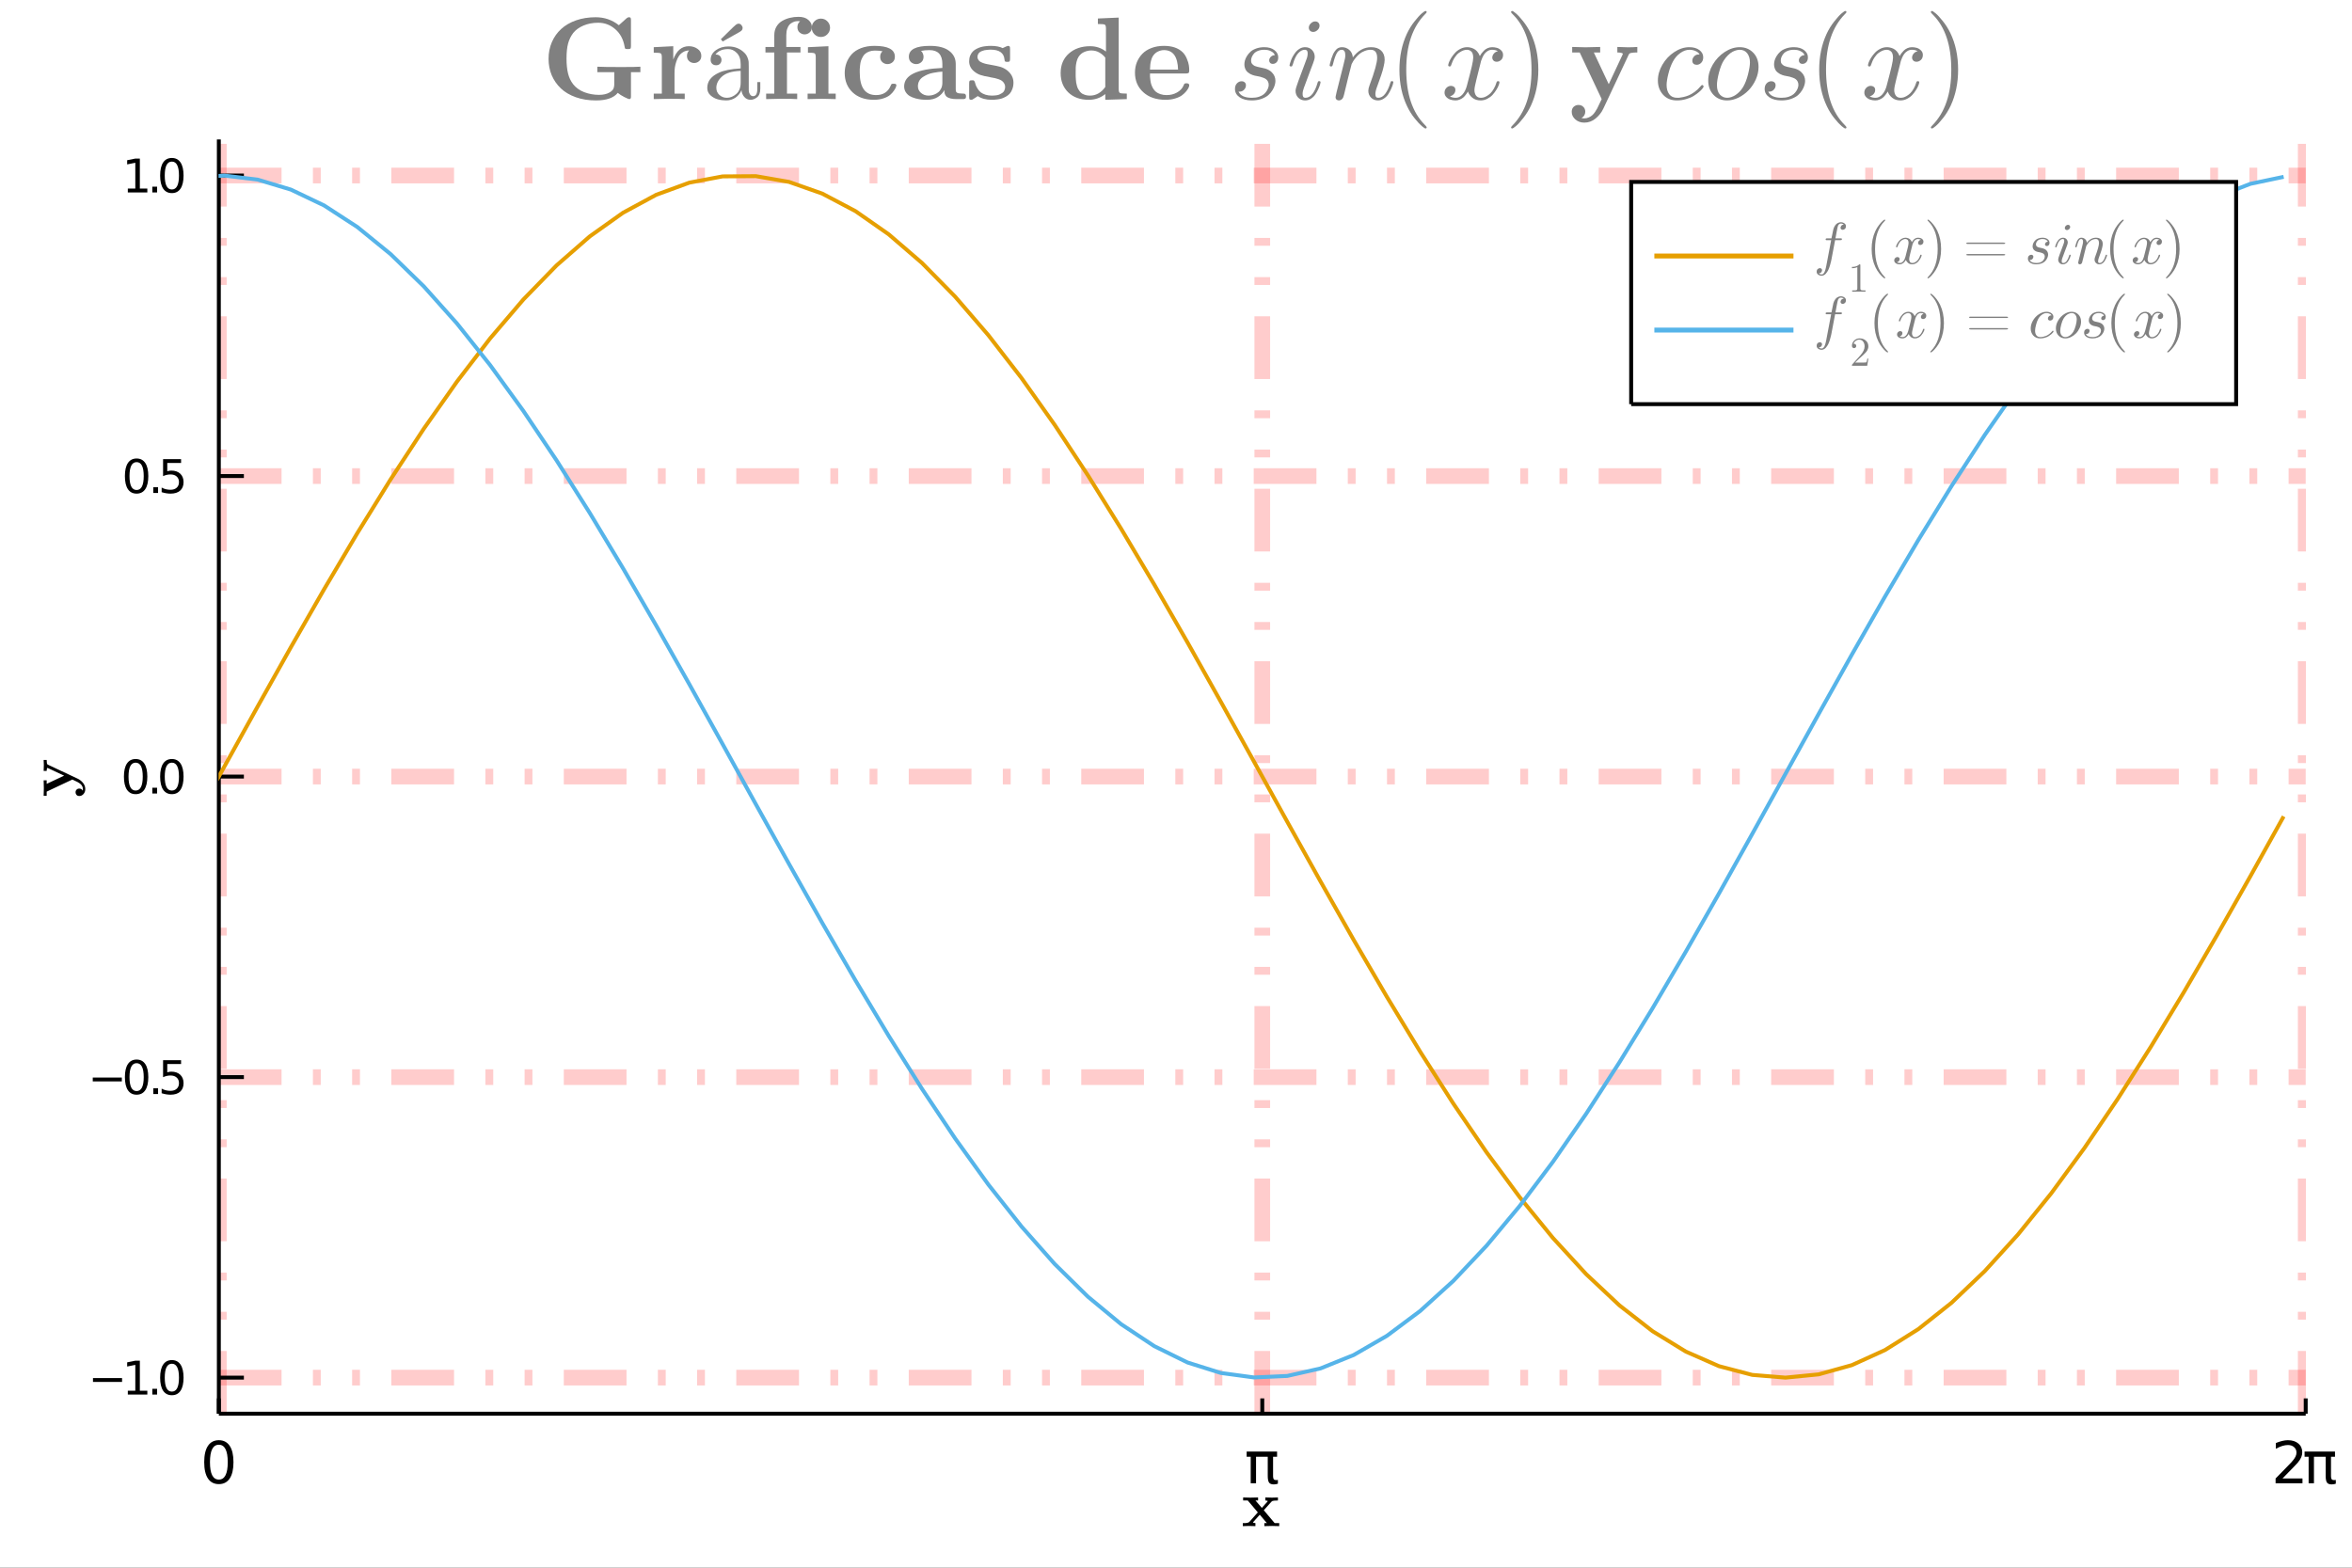 <?xml version="1.0" encoding="utf-8"?>
<svg xmlns="http://www.w3.org/2000/svg" xmlns:xlink="http://www.w3.org/1999/xlink" width="600" height="400" viewBox="0 0 2400 1600">
<rect x="0" y="0" width="2400" height="1600" fill="#333333" stroke="none"/>
<defs>
  <clipPath id="clip140">
    <rect x="0" y="0" width="2400" height="1600"/>
  </clipPath>
</defs>
<path clip-path="url(#clip140)" d="
M0 1600 L2400 1600 L2400 0 L0 0  Z
  " fill="#ffffff" fill-rule="evenodd" fill-opacity="1"/>
<defs>
  <clipPath id="clip141">
    <rect x="480" y="0" width="1681" height="1600"/>
  </clipPath>
</defs>
<defs>
  <clipPath id="clip142">
    <rect x="223" y="142" width="2130" height="1302"/>
  </clipPath>
</defs>
<path clip-path="url(#clip140)" d="
M223.308 1442.83 L2352.76 1442.83 L2352.76 142.325 L223.308 142.325  Z
  " fill="#ffffff" fill-rule="evenodd" fill-opacity="1"/>
<polyline clip-path="url(#clip142)" style="stroke:#ff0000; stroke-width:16; stroke-opacity:0.2; fill:none" stroke-dasharray="64, 32, 8, 32, 8, 32" points="
  -1906.14,1442.83 -1906.14,142.325 
  "/>
<polyline clip-path="url(#clip142)" style="stroke:#ff0000; stroke-width:16; stroke-opacity:0.2; fill:none" stroke-dasharray="64, 32, 8, 32, 8, 32" points="
  -841.416,1442.83 -841.416,142.325 
  "/>
<polyline clip-path="url(#clip142)" style="stroke:#ff0000; stroke-width:16; stroke-opacity:0.2; fill:none" stroke-dasharray="64, 32, 8, 32, 8, 32" points="
  223.308,1442.83 223.308,142.325 
  "/>
<polyline clip-path="url(#clip142)" style="stroke:#ff0000; stroke-width:16; stroke-opacity:0.2; fill:none" stroke-dasharray="64, 32, 8, 32, 8, 32" points="
  1288.03,1442.83 1288.03,142.325 
  "/>
<polyline clip-path="url(#clip142)" style="stroke:#ff0000; stroke-width:16; stroke-opacity:0.2; fill:none" stroke-dasharray="64, 32, 8, 32, 8, 32" points="
  2352.76,1442.83 2352.76,142.325 
  "/>
<polyline clip-path="url(#clip140)" style="stroke:#000000; stroke-width:4; stroke-opacity:1; fill:none" points="
  223.308,1442.83 2352.76,1442.83 
  "/>
<polyline clip-path="url(#clip140)" style="stroke:#000000; stroke-width:4; stroke-opacity:1; fill:none" points="
  -1906.14,1442.83 -1906.14,1427.22 
  "/>
<polyline clip-path="url(#clip140)" style="stroke:#000000; stroke-width:4; stroke-opacity:1; fill:none" points="
  -841.416,1442.83 -841.416,1427.22 
  "/>
<polyline clip-path="url(#clip140)" style="stroke:#000000; stroke-width:4; stroke-opacity:1; fill:none" points="
  223.308,1442.83 223.308,1427.22 
  "/>
<polyline clip-path="url(#clip140)" style="stroke:#000000; stroke-width:4; stroke-opacity:1; fill:none" points="
  1288.03,1442.83 1288.03,1427.22 
  "/>
<polyline clip-path="url(#clip140)" style="stroke:#000000; stroke-width:4; stroke-opacity:1; fill:none" points="
  2352.76,1442.83 2352.76,1427.22 
  "/>
<path clip-path="url(#clip140)" d="M 0 0 M-1946.84 1495.27 L-1931.24 1495.27 L-1931.24 1500.01 L-1946.84 1500.01 L-1946.84 1495.27 Z" fill="#000000" fill-rule="evenodd" fill-opacity="1" /><path clip-path="url(#clip140)" d="M 0 0 M-1919.87 1508.95 L-1899.47 1508.95 L-1899.47 1513.87 L-1926.9 1513.87 L-1926.9 1508.95 Q-1923.57 1505.51 -1917.84 1499.72 Q-1912.09 1493.91 -1910.61 1492.23 Q-1907.8 1489.07 -1906.7 1486.9 Q-1905.58 1484.7 -1905.58 1482.59 Q-1905.58 1479.15 -1908.01 1476.98 Q-1910.41 1474.81 -1914.29 1474.81 Q-1917.03 1474.81 -1920.1 1475.76 Q-1923.14 1476.72 -1926.61 1478.66 L-1926.61 1472.75 Q-1923.08 1471.34 -1920.01 1470.61 Q-1916.95 1469.89 -1914.4 1469.89 Q-1907.69 1469.89 -1903.69 1473.25 Q-1899.7 1476.6 -1899.7 1482.22 Q-1899.7 1484.88 -1900.71 1487.28 Q-1901.7 1489.65 -1904.33 1492.89 Q-1905.05 1493.73 -1908.93 1497.75 Q-1912.81 1501.75 -1919.87 1508.95 Z" fill="#000000" fill-rule="evenodd" fill-opacity="1" /><path clip-path="url(#clip140)" d="M 0 0 M-1897.33 1481.46 L-1866.28 1481.46 L-1866.28 1486.79 L-1870.36 1486.79 L-1870.36 1506.69 Q-1870.36 1508.78 -1869.67 1509.7 Q-1868.94 1510.6 -1867.35 1510.6 Q-1866.92 1510.6 -1866.28 1510.54 Q-1865.65 1510.46 -1865.44 1510.43 L-1865.44 1514.28 Q-1866.46 1514.65 -1867.53 1514.83 Q-1868.6 1515 -1869.67 1515 Q-1873.14 1515 -1874.47 1513.12 Q-1875.8 1511.21 -1875.8 1506.12 L-1875.8 1486.79 L-1887.75 1486.79 L-1887.75 1513.87 L-1893.19 1513.87 L-1893.19 1486.79 L-1897.33 1486.79 L-1897.33 1481.46 Z" fill="#000000" fill-rule="evenodd" fill-opacity="1" /><path clip-path="url(#clip140)" d="M 0 0 M-866.228 1495.27 L-850.632 1495.27 L-850.632 1500.01 L-866.228 1500.01 L-866.228 1495.27 Z" fill="#000000" fill-rule="evenodd" fill-opacity="1" /><path clip-path="url(#clip140)" d="M 0 0 M-848.491 1481.46 L-817.443 1481.46 L-817.443 1486.79 L-821.523 1486.79 L-821.523 1506.69 Q-821.523 1508.78 -820.829 1509.7 Q-820.105 1510.6 -818.514 1510.6 Q-818.08 1510.6 -817.443 1510.54 Q-816.807 1510.46 -816.604 1510.43 L-816.604 1514.28 Q-817.617 1514.65 -818.688 1514.83 Q-819.758 1515 -820.829 1515 Q-824.301 1515 -825.632 1513.12 Q-826.963 1511.21 -826.963 1506.12 L-826.963 1486.79 L-838.913 1486.79 L-838.913 1513.87 L-844.353 1513.87 L-844.353 1486.79 L-848.491 1486.79 L-848.491 1481.46 Z" fill="#000000" fill-rule="evenodd" fill-opacity="1" /><path clip-path="url(#clip140)" d="M 0 0 M223.308 1474.52 Q218.794 1474.52 216.508 1478.98 Q214.251 1483.4 214.251 1492.31 Q214.251 1501.2 216.508 1505.65 Q218.794 1510.08 223.308 1510.08 Q227.851 1510.08 230.108 1505.65 Q232.394 1501.2 232.394 1492.31 Q232.394 1483.4 230.108 1478.98 Q227.851 1474.52 223.308 1474.52 M223.308 1469.89 Q230.571 1469.89 234.39 1475.65 Q238.238 1481.38 238.238 1492.31 Q238.238 1503.22 234.39 1508.98 Q230.571 1514.71 223.308 1514.71 Q216.045 1514.71 212.197 1508.98 Q208.377 1503.22 208.377 1492.31 Q208.377 1481.38 212.197 1475.65 Q216.045 1469.89 223.308 1469.89 Z" fill="#000000" fill-rule="evenodd" fill-opacity="1" /><path clip-path="url(#clip140)" d="M 0 0 M1272.09 1481.46 L1303.14 1481.46 L1303.14 1486.79 L1299.06 1486.79 L1299.06 1506.69 Q1299.06 1508.78 1299.75 1509.7 Q1300.47 1510.6 1302.07 1510.6 Q1302.5 1510.6 1303.14 1510.54 Q1303.77 1510.46 1303.98 1510.43 L1303.98 1514.28 Q1302.96 1514.65 1301.89 1514.83 Q1300.82 1515 1299.75 1515 Q1296.28 1515 1294.95 1513.12 Q1293.62 1511.21 1293.62 1506.12 L1293.62 1486.79 L1281.67 1486.79 L1281.67 1513.87 L1276.23 1513.87 L1276.23 1486.79 L1272.09 1486.79 L1272.09 1481.46 Z" fill="#000000" fill-rule="evenodd" fill-opacity="1" /><path clip-path="url(#clip140)" d="M 0 0 M2329.06 1508.95 L2349.46 1508.95 L2349.46 1513.87 L2322.03 1513.87 L2322.03 1508.95 Q2325.35 1505.51 2331.08 1499.72 Q2336.84 1493.91 2338.32 1492.23 Q2341.12 1489.07 2342.22 1486.9 Q2343.35 1484.7 2343.35 1482.59 Q2343.35 1479.15 2340.92 1476.98 Q2338.52 1474.81 2334.64 1474.81 Q2331.89 1474.81 2328.83 1475.76 Q2325.79 1476.72 2322.32 1478.66 L2322.32 1472.75 Q2325.85 1471.34 2328.91 1470.61 Q2331.98 1469.89 2334.53 1469.89 Q2341.24 1469.89 2345.23 1473.25 Q2349.23 1476.6 2349.23 1482.22 Q2349.23 1484.88 2348.21 1487.28 Q2347.23 1489.65 2344.6 1492.89 Q2343.87 1493.73 2340 1497.75 Q2336.12 1501.75 2329.06 1508.95 Z" fill="#000000" fill-rule="evenodd" fill-opacity="1" /><path clip-path="url(#clip140)" d="M 0 0 M2351.6 1481.46 L2382.65 1481.46 L2382.65 1486.79 L2378.57 1486.79 L2378.57 1506.69 Q2378.57 1508.78 2379.26 1509.7 Q2379.98 1510.6 2381.58 1510.6 Q2382.01 1510.6 2382.65 1510.54 Q2383.28 1510.46 2383.48 1510.43 L2383.48 1514.28 Q2382.47 1514.65 2381.4 1514.83 Q2380.33 1515 2379.26 1515 Q2375.79 1515 2374.46 1513.12 Q2373.13 1511.21 2373.13 1506.12 L2373.13 1486.79 L2361.18 1486.79 L2361.18 1513.87 L2355.74 1513.87 L2355.74 1486.79 L2351.6 1486.79 L2351.6 1481.46 Z" fill="#000000" fill-rule="evenodd" fill-opacity="1" /><path clip-path="url(#clip140)" d="M 0 0 M1305.33 1557.59 L1298.08 1557.4 L1290.16 1557.59 L1290.16 1554.5 L1292.73 1554.5 L1285.49 1545.93 L1279.08 1553.11 L1278.63 1553.76 Q1278.63 1554.05 1279.37 1554.27 Q1280.14 1554.5 1281.04 1554.5 L1281.04 1557.59 L1274.25 1557.4 L1268.19 1557.59 L1268.19 1554.5 Q1270.22 1554.5 1271.16 1554.47 Q1272.12 1554.4 1273.22 1554.11 Q1274.31 1553.82 1274.86 1553.24 L1283.49 1543.55 L1273.22 1531.41 L1268.51 1531.41 L1268.51 1528.31 L1275.79 1528.51 L1283.75 1528.31 L1283.75 1531.41 L1281.11 1531.41 L1287.58 1538.98 L1293.12 1532.79 Q1293.15 1532.76 1293.67 1531.99 Q1292.64 1531.41 1291.16 1531.41 L1291.16 1528.31 L1297.95 1528.51 L1304.01 1528.31 L1304.01 1531.41 Q1301.36 1531.41 1299.98 1531.6 Q1298.63 1531.76 1298.21 1531.99 Q1297.82 1532.21 1297.27 1532.79 L1289.58 1541.36 L1300.66 1554.5 L1305.33 1554.5 L1305.33 1557.59 Z" fill="#000000" fill-rule="evenodd" fill-opacity="1" /><polyline clip-path="url(#clip142)" style="stroke:#ff0000; stroke-width:16; stroke-opacity:0.2; fill:none" stroke-dasharray="64, 32, 8, 32, 8, 32" points="
  223.308,1406.03 2352.76,1406.03 
  "/>
<polyline clip-path="url(#clip142)" style="stroke:#ff0000; stroke-width:16; stroke-opacity:0.2; fill:none" stroke-dasharray="64, 32, 8, 32, 8, 32" points="
  223.308,1099.31 2352.76,1099.31 
  "/>
<polyline clip-path="url(#clip142)" style="stroke:#ff0000; stroke-width:16; stroke-opacity:0.2; fill:none" stroke-dasharray="64, 32, 8, 32, 8, 32" points="
  223.308,792.581 2352.76,792.581 
  "/>
<polyline clip-path="url(#clip142)" style="stroke:#ff0000; stroke-width:16; stroke-opacity:0.2; fill:none" stroke-dasharray="64, 32, 8, 32, 8, 32" points="
  223.308,485.857 2352.76,485.857 
  "/>
<polyline clip-path="url(#clip142)" style="stroke:#ff0000; stroke-width:16; stroke-opacity:0.2; fill:none" stroke-dasharray="64, 32, 8, 32, 8, 32" points="
  223.308,179.132 2352.76,179.132 
  "/>
<polyline clip-path="url(#clip140)" style="stroke:#000000; stroke-width:4; stroke-opacity:1; fill:none" points="
  223.308,1442.83 223.308,142.325 
  "/>
<polyline clip-path="url(#clip140)" style="stroke:#000000; stroke-width:4; stroke-opacity:1; fill:none" points="
  223.308,1406.03 248.861,1406.03 
  "/>
<polyline clip-path="url(#clip140)" style="stroke:#000000; stroke-width:4; stroke-opacity:1; fill:none" points="
  223.308,1099.31 248.861,1099.31 
  "/>
<polyline clip-path="url(#clip140)" style="stroke:#000000; stroke-width:4; stroke-opacity:1; fill:none" points="
  223.308,792.581 248.861,792.581 
  "/>
<polyline clip-path="url(#clip140)" style="stroke:#000000; stroke-width:4; stroke-opacity:1; fill:none" points="
  223.308,485.857 248.861,485.857 
  "/>
<polyline clip-path="url(#clip140)" style="stroke:#000000; stroke-width:4; stroke-opacity:1; fill:none" points="
  223.308,179.132 248.861,179.132 
  "/>
<path clip-path="url(#clip140)" d="M 0 0 M94.878 1406.48 L124.554 1406.48 L124.554 1410.42 L94.878 1410.42 L94.878 1406.48 Z" fill="#000000" fill-rule="evenodd" fill-opacity="1" /><path clip-path="url(#clip140)" d="M 0 0 M130.433 1419.37 L138.072 1419.37 L138.072 1393.01 L129.762 1394.68 L129.762 1390.42 L138.026 1388.75 L142.702 1388.75 L142.702 1419.37 L150.341 1419.37 L150.341 1423.31 L130.433 1423.31 L130.433 1419.37 Z" fill="#000000" fill-rule="evenodd" fill-opacity="1" /><path clip-path="url(#clip140)" d="M 0 0 M155.41 1417.43 L160.294 1417.43 L160.294 1423.31 L155.41 1423.31 L155.41 1417.43 Z" fill="#000000" fill-rule="evenodd" fill-opacity="1" /><path clip-path="url(#clip140)" d="M 0 0 M175.364 1391.83 Q171.752 1391.83 169.924 1395.39 Q168.118 1398.94 168.118 1406.06 Q168.118 1413.17 169.924 1416.74 Q171.752 1420.28 175.364 1420.28 Q178.998 1420.28 180.803 1416.74 Q182.632 1413.17 182.632 1406.06 Q182.632 1398.94 180.803 1395.39 Q178.998 1391.83 175.364 1391.83 M175.364 1388.12 Q181.174 1388.12 184.229 1392.73 Q187.308 1397.31 187.308 1406.06 Q187.308 1414.79 184.229 1419.4 Q181.174 1423.98 175.364 1423.98 Q169.553 1423.98 166.475 1419.4 Q163.419 1414.79 163.419 1406.06 Q163.419 1397.31 166.475 1392.73 Q169.553 1388.12 175.364 1388.12 Z" fill="#000000" fill-rule="evenodd" fill-opacity="1" /><path clip-path="url(#clip140)" d="M 0 0 M94.646 1099.76 L124.322 1099.76 L124.322 1103.69 L94.646 1103.69 L94.646 1099.76 Z" fill="#000000" fill-rule="evenodd" fill-opacity="1" /><path clip-path="url(#clip140)" d="M 0 0 M139.392 1085.1 Q135.78 1085.1 133.952 1088.67 Q132.146 1092.21 132.146 1099.34 Q132.146 1106.45 133.952 1110.01 Q135.78 1113.55 139.392 1113.55 Q143.026 1113.55 144.831 1110.01 Q146.66 1106.45 146.66 1099.34 Q146.66 1092.21 144.831 1088.67 Q143.026 1085.1 139.392 1085.1 M139.392 1081.4 Q145.202 1081.4 148.257 1086.01 Q151.336 1090.59 151.336 1099.34 Q151.336 1108.07 148.257 1112.67 Q145.202 1117.26 139.392 1117.26 Q133.581 1117.26 130.503 1112.67 Q127.447 1108.07 127.447 1099.34 Q127.447 1090.59 130.503 1086.01 Q133.581 1081.4 139.392 1081.4 Z" fill="#000000" fill-rule="evenodd" fill-opacity="1" /><path clip-path="url(#clip140)" d="M 0 0 M156.405 1110.71 L161.29 1110.71 L161.29 1116.59 L156.405 1116.59 L156.405 1110.71 Z" fill="#000000" fill-rule="evenodd" fill-opacity="1" /><path clip-path="url(#clip140)" d="M 0 0 M166.405 1082.03 L184.762 1082.03 L184.762 1085.96 L170.688 1085.96 L170.688 1094.43 Q171.706 1094.09 172.725 1093.92 Q173.743 1093.74 174.762 1093.74 Q180.549 1093.74 183.928 1096.91 Q187.308 1100.08 187.308 1105.5 Q187.308 1111.08 183.836 1114.18 Q180.364 1117.26 174.044 1117.26 Q171.868 1117.26 169.6 1116.89 Q167.354 1116.52 164.947 1115.78 L164.947 1111.08 Q167.03 1112.21 169.252 1112.77 Q171.475 1113.32 173.952 1113.32 Q177.956 1113.32 180.294 1111.22 Q182.632 1109.11 182.632 1105.5 Q182.632 1101.89 180.294 1099.78 Q177.956 1097.67 173.952 1097.67 Q172.077 1097.67 170.202 1098.09 Q168.35 1098.51 166.405 1099.39 L166.405 1082.03 Z" fill="#000000" fill-rule="evenodd" fill-opacity="1" /><path clip-path="url(#clip140)" d="M 0 0 M138.396 778.38 Q134.785 778.38 132.956 781.945 Q131.151 785.486 131.151 792.616 Q131.151 799.722 132.956 803.287 Q134.785 806.829 138.396 806.829 Q142.03 806.829 143.836 803.287 Q145.665 799.722 145.665 792.616 Q145.665 785.486 143.836 781.945 Q142.03 778.38 138.396 778.38 M138.396 774.676 Q144.206 774.676 147.262 779.283 Q150.341 783.866 150.341 792.616 Q150.341 801.343 147.262 805.949 Q144.206 810.532 138.396 810.532 Q132.586 810.532 129.507 805.949 Q126.452 801.343 126.452 792.616 Q126.452 783.866 129.507 779.283 Q132.586 774.676 138.396 774.676 Z" fill="#000000" fill-rule="evenodd" fill-opacity="1" /><path clip-path="url(#clip140)" d="M 0 0 M155.41 803.981 L160.294 803.981 L160.294 809.861 L155.41 809.861 L155.41 803.981 Z" fill="#000000" fill-rule="evenodd" fill-opacity="1" /><path clip-path="url(#clip140)" d="M 0 0 M175.364 778.38 Q171.752 778.38 169.924 781.945 Q168.118 785.486 168.118 792.616 Q168.118 799.722 169.924 803.287 Q171.752 806.829 175.364 806.829 Q178.998 806.829 180.803 803.287 Q182.632 799.722 182.632 792.616 Q182.632 785.486 180.803 781.945 Q178.998 778.38 175.364 778.38 M175.364 774.676 Q181.174 774.676 184.229 779.283 Q187.308 783.866 187.308 792.616 Q187.308 801.343 184.229 805.949 Q181.174 810.532 175.364 810.532 Q169.553 810.532 166.475 805.949 Q163.419 801.343 163.419 792.616 Q163.419 783.866 166.475 779.283 Q169.553 774.676 175.364 774.676 Z" fill="#000000" fill-rule="evenodd" fill-opacity="1" /><path clip-path="url(#clip140)" d="M 0 0 M139.392 471.655 Q135.78 471.655 133.952 475.22 Q132.146 478.762 132.146 485.891 Q132.146 492.998 133.952 496.563 Q135.78 500.104 139.392 500.104 Q143.026 500.104 144.831 496.563 Q146.66 492.998 146.66 485.891 Q146.66 478.762 144.831 475.22 Q143.026 471.655 139.392 471.655 M139.392 467.952 Q145.202 467.952 148.257 472.558 Q151.336 477.141 151.336 485.891 Q151.336 494.618 148.257 499.225 Q145.202 503.808 139.392 503.808 Q133.581 503.808 130.503 499.225 Q127.447 494.618 127.447 485.891 Q127.447 477.141 130.503 472.558 Q133.581 467.952 139.392 467.952 Z" fill="#000000" fill-rule="evenodd" fill-opacity="1" /><path clip-path="url(#clip140)" d="M 0 0 M156.405 497.257 L161.29 497.257 L161.29 503.137 L156.405 503.137 L156.405 497.257 Z" fill="#000000" fill-rule="evenodd" fill-opacity="1" /><path clip-path="url(#clip140)" d="M 0 0 M166.405 468.577 L184.762 468.577 L184.762 472.512 L170.688 472.512 L170.688 480.984 Q171.706 480.637 172.725 480.475 Q173.743 480.29 174.762 480.29 Q180.549 480.29 183.928 483.461 Q187.308 486.632 187.308 492.049 Q187.308 497.627 183.836 500.729 Q180.364 503.808 174.044 503.808 Q171.868 503.808 169.6 503.438 Q167.354 503.067 164.947 502.326 L164.947 497.627 Q167.03 498.762 169.252 499.317 Q171.475 499.873 173.952 499.873 Q177.956 499.873 180.294 497.766 Q182.632 495.66 182.632 492.049 Q182.632 488.438 180.294 486.331 Q177.956 484.225 173.952 484.225 Q172.077 484.225 170.202 484.641 Q168.35 485.058 166.405 485.938 L166.405 468.577 Z" fill="#000000" fill-rule="evenodd" fill-opacity="1" /><path clip-path="url(#clip140)" d="M 0 0 M130.433 192.477 L138.072 192.477 L138.072 166.111 L129.762 167.778 L129.762 163.519 L138.026 161.852 L142.702 161.852 L142.702 192.477 L150.341 192.477 L150.341 196.412 L130.433 196.412 L130.433 192.477 Z" fill="#000000" fill-rule="evenodd" fill-opacity="1" /><path clip-path="url(#clip140)" d="M 0 0 M155.41 190.533 L160.294 190.533 L160.294 196.412 L155.41 196.412 L155.41 190.533 Z" fill="#000000" fill-rule="evenodd" fill-opacity="1" /><path clip-path="url(#clip140)" d="M 0 0 M175.364 164.931 Q171.752 164.931 169.924 168.496 Q168.118 172.037 168.118 179.167 Q168.118 186.273 169.924 189.838 Q171.752 193.38 175.364 193.38 Q178.998 193.38 180.803 189.838 Q182.632 186.273 182.632 179.167 Q182.632 172.037 180.803 168.496 Q178.998 164.931 175.364 164.931 M175.364 161.227 Q181.174 161.227 184.229 165.834 Q187.308 170.417 187.308 179.167 Q187.308 187.894 184.229 192.5 Q181.174 197.084 175.364 197.084 Q169.553 197.084 166.475 192.5 Q163.419 187.894 163.419 179.167 Q163.419 170.417 166.475 165.834 Q169.553 161.227 175.364 161.227 Z" fill="#000000" fill-rule="evenodd" fill-opacity="1" /><path clip-path="url(#clip140)" d="M 0 0 M47.633 775.606 Q47.633 777.635 47.827 778.665 Q47.988 779.696 48.213 779.954 Q48.438 780.211 49.018 780.501 L79.163 794.672 Q82.383 796.185 84.702 799.02 Q87.021 801.821 87.021 805.364 Q87.021 808.327 85.218 810.388 Q83.446 812.417 80.934 812.417 Q79.131 812.417 78.1 811.29 Q77.102 810.163 77.102 808.649 Q77.102 806.974 78.165 805.912 Q79.227 804.817 80.87 804.817 Q81.933 804.817 82.738 805.268 Q83.575 805.718 83.865 806.137 Q84.187 806.524 84.38 806.942 Q84.638 806.266 84.638 805.364 Q84.638 804.011 84.09 802.852 Q83.575 801.66 82.867 800.888 Q82.19 800.082 80.966 799.277 Q79.775 798.472 79.002 798.086 Q78.261 797.699 76.973 797.119 L73.817 795.606 L47.633 807.941 L47.633 812.16 L44.542 812.16 L44.735 804.623 L44.542 796.443 L47.633 796.443 L47.633 800.018 L65.443 791.644 L49.211 784.044 L48.438 783.722 Q48.084 783.722 47.891 784.495 Q47.666 785.268 47.666 786.041 L47.633 786.814 L44.542 786.814 L44.735 780.823 Q44.735 777.989 44.542 775.606 L47.633 775.606 Z" fill="#000000" fill-rule="evenodd" fill-opacity="1" /><path clip-path="url(#clip140)" d="M 0 0 M653.447 73.687 L643.844 73.687 L643.844 97.812 Q643.844 98.983 643.785 99.569 Q643.727 100.096 643.317 100.623 Q642.965 101.15 642.146 101.15 Q641.267 101.15 637.051 99.042 Q632.835 96.875 630.376 94.767 Q624.169 102.497 608.066 102.497 Q596.706 102.497 587.513 99.218 Q578.319 95.939 572.288 90.2 Q566.257 84.462 562.978 76.791 Q559.757 69.061 559.757 60.044 Q559.757 50.792 563.153 42.945 Q566.55 35.099 572.698 29.536 Q578.846 23.915 587.864 20.753 Q596.94 17.59 607.832 17.59 Q621.241 17.59 631.488 25.73 L639.393 18.644 Q640.623 17.59 641.677 17.59 Q643.2 17.59 643.492 18.293 Q643.844 18.937 643.844 20.928 L643.844 46.693 Q643.844 49.035 643.317 49.562 Q642.848 50.089 640.565 50.089 Q638.515 50.089 638.047 49.738 Q637.637 49.328 637.344 47.571 Q635.412 36.387 627.858 29.829 Q620.304 23.212 610.467 23.212 Q602.093 23.212 595.359 26.081 Q588.684 28.95 584.936 33.635 Q581.423 38.261 579.725 44.233 Q578.085 50.206 578.085 59.868 Q578.085 68.534 579.608 74.858 Q581.13 81.182 584.819 85.925 Q589.035 91.313 596.12 94.065 Q603.264 96.817 611.345 96.817 Q617.786 96.817 622.119 94.299 Q623.759 93.303 624.813 92.191 Q625.867 91.078 626.218 89.849 Q626.628 88.56 626.687 87.799 Q626.804 87.038 626.804 85.808 L626.804 73.687 L609.53 73.687 L609.53 68.066 Q616.03 68.417 634.123 68.417 Q649.231 68.417 653.447 68.066 L653.447 73.687 Z" fill="#808080" fill-rule="evenodd" fill-opacity="1" /><path clip-path="url(#clip140)" d="M 0 0 M715.627 56.999 Q715.627 60.395 713.402 62.386 Q711.177 64.318 708.308 64.318 Q705.439 64.318 703.213 62.386 Q700.988 60.453 700.988 56.999 Q700.988 55.476 701.515 54.129 Q702.101 52.724 702.686 52.08 L703.272 51.494 Q699.817 51.494 697.124 53.134 Q694.43 54.715 692.79 57.174 Q691.151 59.634 690.097 62.854 Q689.043 66.016 688.633 68.886 Q688.282 71.755 688.282 74.507 L688.282 95.529 L698.705 95.529 L698.705 101.15 Q694.372 100.799 682.192 100.799 L667.084 101.15 L667.084 95.529 L675.341 95.529 L675.341 58.463 Q675.341 55.066 674.111 54.422 Q672.881 53.778 667.084 53.778 L667.084 48.157 L686.993 47.161 L686.993 60.746 Q691.971 47.161 702.921 47.161 Q707.957 47.161 711.763 49.855 Q715.627 52.49 715.627 56.999 Z" fill="#808080" fill-rule="evenodd" fill-opacity="1" /><path clip-path="url(#clip140)" d="M 0 0 M721.703 89.732 Q721.703 79.543 733.707 74.156 Q740.91 70.701 755.783 69.823 L755.783 65.431 Q755.783 57.994 751.86 54.071 Q747.995 50.089 743.076 50.089 Q734.293 50.089 730.077 55.593 Q733.649 55.711 734.937 57.526 Q736.225 59.282 736.225 61.098 Q736.225 63.498 734.703 65.079 Q733.239 66.602 730.721 66.602 Q728.32 66.602 726.739 65.138 Q725.158 63.615 725.158 60.98 Q725.158 55.125 730.428 51.26 Q735.757 47.395 743.31 47.395 Q753.148 47.395 759.706 54.012 Q761.756 56.062 762.751 58.697 Q763.805 61.332 763.922 63.089 Q764.039 64.787 764.039 68.183 L764.039 92.132 Q764.039 92.835 764.274 94.006 Q764.508 95.177 765.562 96.7 Q766.674 98.164 768.49 98.164 Q772.823 98.164 772.764 90.493 L772.764 83.759 L775.809 83.759 L775.809 90.493 Q775.809 96.875 772.413 99.393 Q769.075 101.853 765.972 101.853 Q761.99 101.853 759.472 98.925 Q756.954 95.997 756.603 92.015 Q754.787 96.583 750.63 99.569 Q746.531 102.497 740.91 102.497 Q736.577 102.497 732.478 101.384 Q728.437 100.33 725.041 97.344 Q721.703 94.299 721.703 89.732 M730.955 89.614 Q730.955 94.065 734.117 96.934 Q737.279 99.803 741.729 99.803 Q746.765 99.803 751.274 95.939 Q755.783 92.015 755.783 84.344 L755.783 72.34 Q742.491 72.809 736.694 78.137 Q730.955 83.407 730.955 89.614 M735.581 40.017 Q738.802 36.914 743.486 32.288 Q749.225 26.549 750.747 25.378 Q752.27 24.149 753.558 24.149 Q755.373 24.149 756.544 25.613 Q757.774 27.018 757.774 28.599 Q757.774 29.302 757.54 29.887 Q757.305 30.414 757.013 30.824 Q756.72 31.234 756.134 31.644 Q755.607 32.054 755.314 32.23 Q755.022 32.405 754.378 32.815 Q753.733 33.166 753.558 33.283 Q737.865 42.184 737.396 42.36 L735.581 40.017 Z" fill="#808080" fill-rule="evenodd" fill-opacity="1" /><path clip-path="url(#clip140)" d="M 0 0 M828.45 27.662 Q828.45 31.117 826.166 33.108 Q823.941 35.099 821.014 35.099 Q818.32 35.099 815.978 33.166 Q813.694 31.234 813.694 27.662 Q813.694 23.797 816.446 21.748 Q815.626 21.514 814.397 21.514 Q813.226 21.514 811.937 21.748 Q810.708 21.924 808.892 22.802 Q807.077 23.622 805.672 25.086 Q804.325 26.491 803.33 29.302 Q802.334 32.054 802.334 35.801 L802.334 47.922 L816.797 47.922 L816.797 53.544 L803.037 53.544 L803.037 95.529 L813.46 95.529 L813.46 101.15 Q809.127 100.799 796.888 100.799 L781.781 101.15 L781.781 95.529 L790.096 95.529 L790.096 53.544 L781.078 53.544 L781.078 47.922 L790.096 47.922 L790.096 35.801 Q790.096 30.941 792.262 27.252 Q794.429 23.505 798.06 21.397 Q801.69 19.289 805.906 18.235 Q810.181 17.18 814.807 17.18 Q821.365 17.18 824.878 20.343 Q828.45 23.446 828.45 27.662 Z" fill="#808080" fill-rule="evenodd" fill-opacity="1" /><path clip-path="url(#clip140)" d="M 0 0 M852.778 101.15 L838.724 100.799 L824.085 101.15 L824.085 95.529 L832.4 95.529 L832.4 58.463 Q832.4 55.066 831.171 54.422 Q829.941 53.778 824.437 53.778 L824.437 48.157 L845.341 47.161 L845.341 95.529 L852.778 95.529 L852.778 101.15 M844.229 21.748 Q846.981 24.5 846.981 28.365 Q846.981 32.23 844.229 34.982 Q841.535 37.734 837.67 37.734 Q833.806 37.734 831.054 34.982 Q828.301 32.23 828.301 28.365 Q828.301 24.5 831.054 21.748 Q833.806 18.996 837.67 18.996 Q841.535 18.996 844.229 21.748 Z" fill="#808080" fill-rule="evenodd" fill-opacity="1" /><path clip-path="url(#clip140)" d="M 0 0 M914.708 87.097 Q914.708 87.565 914.181 88.97 Q913.712 90.317 912.131 92.601 Q910.609 94.885 908.208 96.934 Q905.866 98.925 901.474 100.389 Q897.141 101.853 891.695 101.853 Q878.051 101.853 869.971 94.24 Q861.949 86.628 861.949 74.507 Q861.949 69.12 863.705 64.318 Q865.462 59.458 868.975 55.476 Q872.547 51.494 878.52 49.152 Q884.551 46.81 892.281 46.81 Q913.127 46.81 913.127 57.877 Q913.127 61.449 910.843 63.44 Q908.618 65.431 905.573 65.431 Q902.762 65.431 900.42 63.498 Q898.136 61.508 898.136 57.877 Q898.136 54.481 900.537 52.314 Q897.375 51.611 892.749 51.611 Q889.587 51.611 887.011 52.548 Q884.493 53.485 882.912 54.832 Q881.331 56.12 880.159 58.346 Q879.047 60.512 878.461 62.269 Q877.934 64.025 877.642 66.66 Q877.349 69.237 877.29 70.525 Q877.29 71.813 877.29 73.921 Q877.29 97.051 893.979 97.051 Q904.929 97.051 908.969 87.214 Q909.438 85.984 909.847 85.75 Q910.257 85.457 911.838 85.457 Q912.717 85.457 913.127 85.516 Q913.595 85.516 914.122 85.925 Q914.708 86.335 914.708 87.097 Z" fill="#808080" fill-rule="evenodd" fill-opacity="1" /><path clip-path="url(#clip140)" d="M 0 0 M985.723 98.281 Q985.723 99.335 985.488 99.979 Q985.254 100.564 984.61 100.799 Q984.024 101.033 983.497 101.091 Q982.97 101.15 981.858 101.15 L976.119 101.15 Q972.547 101.15 970.03 100.506 Q967.57 99.803 966.341 98.983 Q965.111 98.164 964.467 96.7 Q963.823 95.236 963.706 94.358 Q963.647 93.421 963.647 91.898 Q961.422 96.173 956.913 99.042 Q952.463 101.853 945.787 101.853 Q942.977 101.853 940.166 101.56 Q937.355 101.267 934.076 100.389 Q930.797 99.452 928.338 98.046 Q925.878 96.583 924.239 94.065 Q922.599 91.488 922.599 88.209 Q922.599 70.994 961.598 69.354 L961.598 65.314 Q961.598 51.143 948.422 51.143 Q943.621 51.143 939.756 51.963 Q940.107 52.197 940.634 52.783 Q941.161 53.368 941.747 54.832 Q942.391 56.296 942.391 57.877 Q942.391 61.449 940.107 63.44 Q937.882 65.431 934.837 65.431 Q932.027 65.431 929.684 63.498 Q927.401 61.508 927.401 57.877 Q927.401 46.81 948.891 46.81 Q961.832 46.81 968.507 51.904 Q975.241 56.94 975.241 65.314 L975.241 91.078 Q975.241 92.367 975.358 92.952 Q975.475 93.538 976.119 94.24 Q976.764 94.943 978.286 95.236 Q979.867 95.47 982.561 95.529 Q983.615 95.529 984.142 95.646 Q984.669 95.704 985.196 96.348 Q985.723 96.993 985.723 98.281 M961.598 84.462 L961.598 73.102 Q959.548 73.219 957.616 73.453 Q955.683 73.687 952.521 74.273 Q949.359 74.8 946.783 75.912 Q944.265 76.966 941.806 78.547 Q939.405 80.07 937.999 82.529 Q936.653 84.989 936.653 88.092 Q936.653 92.074 939.815 94.826 Q942.977 97.578 947.544 97.578 Q948.715 97.578 950.179 97.344 Q951.643 97.11 953.751 96.29 Q955.859 95.412 957.499 94.065 Q959.197 92.718 960.368 90.259 Q961.598 87.741 961.598 84.462 Z" fill="#808080" fill-rule="evenodd" fill-opacity="1" /><path clip-path="url(#clip140)" d="M 0 0 M1034.14 84.344 Q1034.14 87.916 1033.02 90.844 Q1031.97 93.713 1030.39 95.529 Q1028.87 97.285 1026.53 98.573 Q1024.18 99.862 1022.25 100.506 Q1020.38 101.091 1017.92 101.443 Q1015.46 101.794 1014.35 101.794 Q1013.29 101.853 1011.94 101.853 Q1003.22 101.853 997.774 98.046 L994.671 100.096 Q992.914 101.326 992.328 101.56 Q991.801 101.853 991.099 101.853 Q989.576 101.853 989.225 101.15 Q988.932 100.506 988.932 98.515 L988.932 85.457 Q988.932 83.232 989.342 82.588 Q989.752 81.944 991.801 81.944 Q992.797 81.944 993.207 82.002 Q993.617 82.061 993.968 82.471 Q994.378 82.822 994.671 83.642 Q995.256 85.633 995.783 87.155 Q996.369 88.619 997.716 90.727 Q999.062 92.835 1000.76 94.24 Q1002.52 95.587 1005.39 96.583 Q1008.31 97.578 1011.94 97.578 Q1013.06 97.578 1013.88 97.519 Q1014.76 97.461 1016.57 97.285 Q1018.44 97.051 1019.79 96.466 Q1021.2 95.821 1022.6 94.943 Q1024.07 94.006 1024.83 92.367 Q1025.65 90.727 1025.65 88.56 Q1025.65 86.57 1024.59 84.989 Q1023.6 83.349 1022.25 82.412 Q1020.9 81.475 1018.8 80.772 Q1016.69 80.011 1015.4 79.777 Q1014.11 79.484 1012.3 79.192 Q1002.93 77.493 1000.17 76.439 Q996.603 75.151 993.734 72.633 Q988.932 68.534 988.932 62.562 Q988.932 59.341 989.986 56.764 Q991.099 54.188 992.621 52.607 Q994.202 50.967 996.544 49.796 Q998.887 48.625 1000.76 48.098 Q1002.69 47.513 1005.09 47.22 Q1007.55 46.868 1008.61 46.868 Q1009.72 46.81 1011.01 46.81 Q1018.62 46.81 1023.13 49.094 Q1027.81 46.81 1028.52 46.81 Q1029.57 46.81 1030.04 47.278 Q1030.51 47.688 1030.57 48.274 Q1030.68 48.801 1030.68 50.206 L1030.68 59.751 Q1030.68 61.976 1030.21 62.562 Q1029.8 63.147 1027.75 63.147 Q1026 63.147 1025.53 62.679 Q1025.12 62.21 1025 60.746 Q1024.12 50.675 1010.89 50.675 Q1010.07 50.675 1009.37 50.733 Q1008.72 50.733 1007.2 50.909 Q1005.74 51.026 1004.57 51.26 Q1003.45 51.494 1001.99 52.08 Q1000.58 52.607 999.648 53.368 Q998.711 54.129 998.067 55.359 Q997.423 56.589 997.423 58.111 Q997.423 59.282 997.891 60.278 Q998.418 61.273 999.004 61.976 Q999.648 62.679 1000.88 63.323 Q1002.11 63.908 1002.93 64.26 Q1003.81 64.611 1005.33 65.021 Q1006.85 65.372 1007.49 65.489 Q1008.2 65.606 1009.66 65.899 Q1017.51 67.246 1020.85 68.242 Q1024.24 69.237 1027.52 71.638 Q1034.14 76.849 1034.14 84.344 Z" fill="#808080" fill-rule="evenodd" fill-opacity="1" /><path clip-path="url(#clip140)" d="M 0 0 M1149.8 101.15 L1127.84 101.853 L1127.84 95.997 Q1120.58 101.853 1111.04 101.853 Q1097.92 101.853 1090.07 94.299 Q1082.29 86.687 1082.29 74.624 Q1082.29 62.093 1090.66 54.656 Q1099.09 47.161 1112.38 47.161 Q1121.58 47.161 1128.54 52.607 L1128.54 29.184 Q1128.54 25.788 1127.32 25.144 Q1126.09 24.5 1120.29 24.5 L1120.29 18.879 L1141.54 17.942 L1141.54 90.844 Q1141.54 94.24 1142.77 94.885 Q1144 95.529 1149.8 95.529 L1149.8 101.15 M1127.84 88.795 L1127.84 58.814 Q1125.5 55.769 1121.87 53.661 Q1118.24 51.494 1113.55 51.494 Q1110.1 51.494 1106.59 52.958 Q1103.07 54.364 1100.73 57.76 Q1099.27 59.926 1098.51 63.147 Q1097.8 66.368 1097.69 68.534 Q1097.63 70.701 1097.63 74.624 Q1097.63 76.556 1097.63 77.669 Q1097.69 78.723 1097.8 80.89 Q1097.92 82.998 1098.15 84.344 Q1098.39 85.691 1098.92 87.624 Q1099.44 89.556 1100.15 90.786 Q1100.85 92.015 1101.96 93.479 Q1103.07 94.885 1104.48 95.704 Q1105.94 96.466 1107.87 97.051 Q1109.87 97.578 1112.27 97.578 Q1121.46 97.578 1127.84 88.795 Z" fill="#808080" fill-rule="evenodd" fill-opacity="1" /><path clip-path="url(#clip140)" d="M 0 0 M1213.52 87.097 Q1213.52 87.858 1212.88 89.439 Q1212.23 90.961 1210.42 93.186 Q1208.66 95.353 1206.09 97.285 Q1203.57 99.159 1199.12 100.506 Q1194.73 101.853 1189.4 101.853 Q1175.11 101.853 1166.62 94.123 Q1158.13 86.394 1158.13 74.156 Q1158.13 68.476 1160.06 63.557 Q1162.05 58.638 1165.68 54.891 Q1169.31 51.143 1174.99 48.977 Q1180.67 46.81 1187.7 46.81 Q1200.11 46.81 1206.79 53.31 Q1209.54 56.062 1211.12 60.044 Q1212.76 63.967 1213.11 66.602 Q1213.52 69.237 1213.52 71.755 Q1213.52 73.98 1212.7 74.507 Q1211.94 75.034 1209.66 75.034 L1173.47 75.034 Q1173.47 76.966 1173.47 78.255 Q1173.53 79.484 1173.88 82.002 Q1174.23 84.52 1174.82 86.335 Q1175.4 88.092 1176.63 90.259 Q1177.92 92.425 1179.68 93.831 Q1181.43 95.177 1184.19 96.114 Q1186.94 97.051 1190.45 97.051 Q1196.31 97.051 1200.99 94.416 Q1205.73 91.781 1207.61 87.506 Q1208.19 85.925 1208.66 85.457 Q1209.19 84.989 1210.65 84.989 Q1213.52 84.989 1213.52 87.097 M1202.1 71.052 Q1201.58 51.143 1187.7 51.143 Q1184.65 51.143 1181.55 52.607 Q1178.45 54.071 1176.34 57.35 Q1175.17 59.224 1174.52 61.917 Q1173.88 64.552 1173.76 66.075 Q1173.65 67.539 1173.47 71.052 L1202.1 71.052 Z" fill="#808080" fill-rule="evenodd" fill-opacity="1" /><path clip-path="url(#clip140)" d="M 0 0 M1304.33 58.463 Q1304.33 61.742 1302.69 63.498 Q1301.05 65.197 1298.83 65.197 Q1297.01 65.197 1296.01 64.142 Q1295.08 63.089 1295.08 61.683 Q1295.08 59.634 1296.72 57.994 Q1298.42 56.355 1300.87 56.296 Q1300.06 54.129 1297.89 52.841 Q1295.72 51.494 1293.79 51.143 Q1291.92 50.792 1290.04 50.792 Q1286.35 50.792 1283.54 51.963 Q1280.73 53.134 1279.33 54.949 Q1277.92 56.706 1277.28 58.404 Q1276.63 60.102 1276.63 61.566 Q1276.63 62.854 1276.93 63.908 Q1277.28 64.904 1278.1 65.665 Q1278.92 66.368 1279.5 66.836 Q1280.15 67.305 1281.55 67.715 Q1282.96 68.124 1283.54 68.3 Q1284.13 68.417 1285.77 68.769 Q1289.16 69.471 1290.69 69.881 Q1292.21 70.232 1294.2 71.228 Q1296.25 72.223 1297.77 73.804 Q1301.46 77.493 1301.46 82.588 Q1301.46 84.462 1300.82 86.745 Q1300.23 89.029 1298.53 91.898 Q1296.83 94.767 1294.26 97.051 Q1291.68 99.335 1287.23 100.916 Q1282.84 102.497 1277.34 102.497 Q1269.66 102.497 1264.92 99.276 Q1260.18 95.997 1260.18 90.844 Q1260.18 87.097 1262.23 85.047 Q1264.28 82.939 1266.91 82.939 Q1268.9 82.939 1270.13 84.052 Q1271.36 85.106 1271.36 87.097 Q1271.36 89.79 1269.2 91.84 Q1267.03 93.889 1263.81 93.479 Q1266.56 99.803 1277.45 99.803 Q1281.55 99.803 1284.71 98.749 Q1287.93 97.637 1289.69 96.114 Q1291.51 94.533 1292.68 92.601 Q1293.85 90.668 1294.2 89.205 Q1294.61 87.741 1294.61 86.628 Q1294.61 84.696 1293.85 83.232 Q1293.09 81.768 1292.03 80.948 Q1291.04 80.07 1289.11 79.367 Q1287.23 78.606 1285.88 78.313 Q1284.54 78.02 1282.14 77.552 Q1281.02 77.318 1280.32 77.201 Q1279.62 77.025 1278.16 76.556 Q1276.75 76.029 1275.75 75.502 Q1274.82 74.975 1273.59 74.038 Q1272.36 73.102 1271.6 71.989 Q1270.84 70.876 1270.31 69.237 Q1269.78 67.597 1269.78 65.665 Q1269.78 63.908 1270.31 61.8 Q1270.89 59.692 1272.36 57.233 Q1273.88 54.774 1276.05 52.783 Q1278.21 50.792 1281.84 49.504 Q1285.53 48.157 1290.04 48.157 Q1296.6 48.157 1300.47 51.202 Q1304.33 54.188 1304.33 58.463 Z" fill="#808080" fill-rule="evenodd" fill-opacity="1" /><path clip-path="url(#clip140)" d="M 0 0 M1346.47 26.198 Q1346.47 28.775 1344.36 30.707 Q1342.31 32.581 1340.08 32.581 Q1338.04 32.581 1336.75 31.351 Q1335.52 30.063 1335.52 28.248 Q1335.52 25.847 1337.57 23.856 Q1339.62 21.865 1342.02 21.865 Q1344.01 21.865 1345.24 23.095 Q1346.47 24.324 1346.47 26.198 M1347.52 83.993 Q1347.52 84.462 1346.99 86.335 Q1346.47 88.15 1345.18 90.961 Q1343.95 93.713 1342.25 96.29 Q1340.55 98.866 1337.74 100.682 Q1334.99 102.497 1331.83 102.497 Q1327.55 102.497 1324.74 99.686 Q1321.99 96.875 1321.99 92.659 Q1321.99 90.376 1324.74 83.056 Q1332.71 61.742 1333 60.863 Q1334.35 57.526 1334.35 54.598 Q1334.35 53.251 1334.05 52.431 Q1333.76 51.553 1333.18 51.26 Q1332.59 50.909 1332.24 50.85 Q1331.95 50.792 1331.36 50.792 Q1327.91 50.792 1324.68 54.305 Q1321.46 57.819 1319.24 65.665 Q1318.77 67.129 1318.48 67.48 Q1318.18 67.832 1317.31 67.832 Q1315.84 67.773 1315.84 66.602 Q1315.84 66.251 1316.25 64.904 Q1316.66 63.498 1317.42 61.39 Q1318.18 59.224 1319.53 56.999 Q1320.88 54.715 1322.52 52.724 Q1324.22 50.733 1326.62 49.445 Q1329.02 48.157 1331.71 48.157 Q1336.1 48.157 1338.8 51.026 Q1341.55 53.837 1341.55 57.994 Q1341.55 60.278 1339.97 64.318 Q1338.04 69.588 1337.33 71.286 L1332.65 83.876 Q1330.95 88.443 1330.42 89.849 Q1329.95 91.195 1329.54 92.835 Q1329.19 94.416 1329.19 95.88 Q1329.19 97.929 1329.84 98.866 Q1330.54 99.803 1332.06 99.803 Q1336.28 99.803 1339.38 95.646 Q1342.49 91.43 1344.3 84.989 Q1344.36 84.813 1344.42 84.52 Q1344.89 83.056 1345.35 82.88 Q1345.59 82.822 1346.06 82.822 Q1347.52 82.822 1347.52 83.993 Z" fill="#808080" fill-rule="evenodd" fill-opacity="1" /><path clip-path="url(#clip140)" d="M 0 0 M1421.78 83.993 Q1421.78 84.462 1421.25 86.277 Q1420.72 88.092 1419.43 90.903 Q1418.2 93.713 1416.51 96.29 Q1414.81 98.808 1412 100.682 Q1409.25 102.497 1406.08 102.497 Q1401.87 102.497 1399.06 99.686 Q1396.25 96.875 1396.25 92.659 Q1396.25 90.317 1397.48 87.097 Q1405.26 66.309 1405.26 59.165 Q1405.26 50.792 1398.76 50.792 Q1395.54 50.792 1392.5 52.021 Q1389.51 53.193 1387.46 54.832 Q1385.41 56.472 1383.54 58.755 Q1381.72 60.98 1380.79 62.503 Q1379.91 63.967 1379.21 65.431 L1377.68 71.403 Q1377.33 73.043 1375.63 79.426 L1373 90.259 Q1371.13 98.339 1370.72 99.1 Q1370.13 100.74 1368.84 101.618 Q1367.55 102.497 1366.26 102.497 Q1364.8 102.497 1363.81 101.618 Q1362.81 100.74 1362.81 99.218 Q1362.81 98.983 1362.99 98.105 Q1363.16 97.227 1363.45 95.997 Q1363.75 94.767 1363.86 94.065 L1370.83 66.368 Q1372.12 61.332 1372.41 59.751 Q1372.76 58.111 1372.76 56.296 Q1372.76 50.792 1369.02 50.792 Q1365.97 50.792 1363.98 54.422 Q1361.99 58.053 1360.29 65.079 Q1359.77 67.012 1359.41 67.422 Q1359.12 67.832 1358.24 67.832 Q1356.78 67.773 1356.78 66.602 Q1356.78 66.309 1357.25 64.377 Q1357.72 62.444 1358.59 59.692 Q1359.53 56.882 1360.41 55.008 Q1361.17 53.602 1361.58 52.958 Q1362.05 52.256 1363.16 50.909 Q1364.33 49.504 1365.86 48.859 Q1367.44 48.157 1369.37 48.157 Q1373.7 48.157 1376.86 50.967 Q1380.03 53.719 1380.44 58.58 Q1388.22 48.157 1399.11 48.157 Q1405.56 48.157 1409.25 51.553 Q1412.93 54.949 1412.93 60.98 Q1412.93 62.386 1412.64 64.201 Q1412.41 65.958 1411.82 68.183 Q1411.29 70.408 1410.83 72.106 Q1410.36 73.804 1409.42 76.556 Q1408.48 79.25 1408.07 80.421 Q1407.66 81.592 1406.67 84.344 Q1405.73 87.038 1405.61 87.331 Q1403.45 92.776 1403.45 95.88 Q1403.45 97.929 1404.09 98.866 Q1404.79 99.803 1406.32 99.803 Q1410.42 99.803 1413.46 95.763 Q1416.56 91.664 1418.56 84.989 Q1419.02 83.525 1419.26 83.173 Q1419.55 82.822 1420.37 82.822 Q1421.78 82.822 1421.78 83.993 Z" fill="#808080" fill-rule="evenodd" fill-opacity="1" /><path clip-path="url(#clip140)" d="M 0 0 M1427.98 71.169 Q1427.98 50.909 1435.54 34.572 Q1438.76 27.721 1443.27 21.982 Q1447.77 16.244 1450.76 13.726 Q1453.75 11.208 1454.57 11.208 Q1455.74 11.208 1455.8 12.379 Q1455.8 12.964 1454.22 14.428 Q1434.89 34.103 1434.95 71.169 Q1434.95 108.352 1453.75 127.266 Q1455.8 129.315 1455.8 129.96 Q1455.8 131.131 1454.57 131.131 Q1453.75 131.131 1450.88 128.73 Q1448.01 126.329 1443.56 120.825 Q1439.11 115.321 1435.89 108.587 Q1427.98 92.249 1427.98 71.169 Z" fill="#808080" fill-rule="evenodd" fill-opacity="1" /><path clip-path="url(#clip140)" d="M 0 0 M1533.75 56.062 Q1533.75 59.341 1531.7 61.215 Q1529.65 63.03 1527.31 63.03 Q1525.08 63.03 1523.91 61.742 Q1522.74 60.453 1522.74 58.814 Q1522.74 56.589 1524.38 54.656 Q1526.02 52.724 1528.48 52.314 Q1526.08 50.792 1522.51 50.792 Q1520.16 50.792 1518.11 52.021 Q1516.12 53.251 1514.89 54.832 Q1513.72 56.413 1512.67 58.697 Q1511.67 60.922 1511.26 62.269 Q1510.91 63.557 1510.62 64.962 L1506.52 81.358 Q1504.53 89.146 1504.53 91.898 Q1504.53 95.294 1506.17 97.578 Q1507.81 99.803 1511.09 99.803 Q1512.38 99.803 1513.84 99.452 Q1515.3 99.042 1517.18 97.988 Q1519.11 96.875 1520.81 95.236 Q1522.56 93.538 1524.26 90.668 Q1525.96 87.799 1527.07 84.11 Q1527.42 82.822 1528.6 82.822 Q1530.06 82.822 1530.06 83.993 Q1530.06 84.989 1529.24 87.097 Q1528.48 89.146 1526.78 91.84 Q1525.14 94.475 1522.97 96.875 Q1520.81 99.218 1517.59 100.857 Q1514.37 102.497 1510.85 102.497 Q1505.82 102.497 1502.48 99.803 Q1499.14 97.11 1497.91 93.362 Q1497.62 93.889 1497.21 94.592 Q1496.8 95.294 1495.57 96.875 Q1494.4 98.398 1493.05 99.569 Q1491.71 100.682 1489.6 101.56 Q1487.55 102.497 1485.32 102.497 Q1482.51 102.497 1479.99 101.677 Q1477.53 100.857 1475.78 98.983 Q1474.02 97.11 1474.02 94.533 Q1474.02 91.664 1475.95 89.673 Q1477.94 87.624 1480.64 87.624 Q1482.34 87.624 1483.68 88.619 Q1485.09 89.614 1485.09 91.781 Q1485.09 94.182 1483.45 95.997 Q1481.81 97.812 1479.47 98.281 Q1481.87 99.803 1485.44 99.803 Q1489.3 99.803 1492.35 96.407 Q1495.39 93.011 1496.86 87.331 Q1500.49 73.687 1501.89 67.597 Q1503.3 61.449 1503.3 58.814 Q1503.3 56.355 1502.66 54.656 Q1502.01 52.958 1500.9 52.197 Q1499.84 51.377 1498.85 51.084 Q1497.91 50.792 1496.86 50.792 Q1495.1 50.792 1493.11 51.494 Q1491.18 52.197 1488.84 53.837 Q1486.55 55.418 1484.39 58.697 Q1482.22 61.976 1480.76 66.485 Q1480.46 67.832 1479.17 67.832 Q1477.77 67.773 1477.77 66.602 Q1477.77 65.606 1478.53 63.557 Q1479.35 61.449 1480.99 58.814 Q1482.69 56.179 1484.85 53.837 Q1487.08 51.436 1490.3 49.796 Q1493.58 48.157 1497.09 48.157 Q1498.67 48.157 1500.2 48.508 Q1501.78 48.801 1503.65 49.679 Q1505.58 50.557 1507.28 52.49 Q1508.98 54.422 1510.03 57.233 Q1510.74 55.886 1511.67 54.598 Q1512.67 53.31 1514.19 51.729 Q1515.77 50.089 1517.94 49.152 Q1520.16 48.157 1522.62 48.157 Q1525.02 48.157 1527.37 48.801 Q1529.71 49.386 1531.7 51.319 Q1533.75 53.193 1533.75 56.062 Z" fill="#808080" fill-rule="evenodd" fill-opacity="1" /><path clip-path="url(#clip140)" d="M 0 0 M1541.92 129.96 Q1541.92 129.374 1543.44 127.91 Q1562.77 108.235 1562.77 71.169 Q1562.77 33.986 1544.2 15.19 Q1541.92 13.023 1541.92 12.379 Q1541.92 11.208 1543.09 11.208 Q1543.91 11.208 1546.78 13.609 Q1549.71 16.009 1554.1 21.514 Q1558.55 27.018 1561.83 33.752 Q1569.73 50.089 1569.73 71.169 Q1569.73 91.43 1562.18 107.767 Q1558.96 114.618 1554.45 120.356 Q1549.94 126.095 1546.96 128.613 Q1543.97 131.131 1543.09 131.131 Q1541.92 131.131 1541.92 129.96 Z" fill="#808080" fill-rule="evenodd" fill-opacity="1" /><path clip-path="url(#clip140)" d="M 0 0 M1670.73 53.544 Q1667.04 53.544 1665.17 53.895 Q1663.29 54.188 1662.83 54.598 Q1662.36 55.008 1661.83 56.062 L1636.06 110.87 Q1633.31 116.726 1628.16 120.942 Q1623.07 125.158 1616.62 125.158 Q1611.24 125.158 1607.49 121.879 Q1603.8 118.658 1603.8 114.091 Q1603.8 110.812 1605.85 108.938 Q1607.9 107.123 1610.65 107.123 Q1613.7 107.123 1615.63 109.055 Q1617.62 110.987 1617.62 113.974 Q1617.62 115.906 1616.8 117.37 Q1615.98 118.893 1615.22 119.42 Q1614.52 120.005 1613.76 120.356 Q1614.98 120.825 1616.62 120.825 Q1619.08 120.825 1621.19 119.829 Q1623.36 118.893 1624.76 117.604 Q1626.23 116.375 1627.69 114.149 Q1629.16 111.983 1629.86 110.578 Q1630.56 109.231 1631.61 106.888 L1634.37 101.15 L1611.94 53.544 L1604.27 53.544 L1604.27 47.922 L1617.97 48.274 L1632.84 47.922 L1632.84 53.544 L1626.34 53.544 L1641.57 85.925 L1655.39 56.413 L1655.97 55.008 Q1655.97 54.364 1654.57 54.012 Q1653.16 53.602 1651.76 53.602 L1650.35 53.544 L1650.35 47.922 L1661.24 48.274 Q1666.4 48.274 1670.73 47.922 L1670.73 53.544 Z" fill="#808080" fill-rule="evenodd" fill-opacity="1" /><path clip-path="url(#clip140)" d="M 0 0 M1737.92 87.272 Q1738.38 87.799 1738.38 88.326 Q1738.38 88.853 1737.21 90.376 Q1736.1 91.898 1733.7 93.948 Q1731.3 95.997 1728.2 97.929 Q1725.09 99.862 1720.53 101.15 Q1715.96 102.497 1711.16 102.497 Q1702.2 102.497 1696.93 96.583 Q1691.72 90.668 1691.72 82.178 Q1691.72 73.921 1696.34 66.016 Q1700.97 58.053 1708.46 53.134 Q1715.96 48.157 1723.86 48.157 Q1730.13 48.157 1734.05 51.084 Q1737.98 54.012 1737.98 58.463 Q1737.98 61.917 1735.98 64.025 Q1733.99 66.133 1731.3 66.133 Q1729.43 66.133 1728.14 65.079 Q1726.85 63.967 1726.85 61.917 Q1726.85 59.282 1729.02 57.233 Q1729.84 56.413 1730.77 56.062 Q1731.77 55.652 1732.35 55.652 Q1732.94 55.593 1734.29 55.593 Q1733.06 53.31 1730.13 52.08 Q1727.26 50.792 1723.98 50.792 Q1719.12 50.792 1714.49 54.188 Q1709.87 57.526 1707.06 62.796 Q1704.25 67.949 1702.43 75.268 Q1700.62 82.529 1700.62 86.745 Q1700.62 92.542 1703.31 96.173 Q1706 99.803 1711.39 99.803 Q1712.44 99.803 1713.56 99.745 Q1714.73 99.686 1717.66 99.042 Q1720.64 98.398 1723.28 97.285 Q1725.91 96.173 1729.25 93.772 Q1732.65 91.313 1735.34 87.975 Q1736.28 86.745 1736.92 86.745 Q1737.45 86.745 1737.92 87.272 Z" fill="#808080" fill-rule="evenodd" fill-opacity="1" /><path clip-path="url(#clip140)" d="M 0 0 M1794.44 68.417 Q1794.44 74.8 1791.63 81.124 Q1788.82 87.389 1784.31 92.074 Q1779.86 96.7 1774.01 99.627 Q1768.15 102.497 1762.3 102.497 Q1753.92 102.497 1748.48 96.817 Q1743.09 91.078 1743.09 82.178 Q1743.09 73.863 1747.71 65.958 Q1752.4 57.994 1759.89 53.075 Q1767.39 48.157 1775.24 48.157 Q1783.49 48.157 1788.94 53.719 Q1794.44 59.282 1794.44 68.417 M1785.66 63.733 Q1785.66 58.053 1782.91 54.422 Q1780.16 50.792 1775.12 50.792 Q1773.66 50.792 1771.96 51.26 Q1770.26 51.67 1768.03 52.783 Q1765.87 53.895 1763.41 56.237 Q1761.01 58.521 1758.9 61.8 Q1756.15 66.133 1754.04 74.097 Q1751.99 82.002 1751.99 86.745 Q1751.99 93.303 1755.03 96.583 Q1758.08 99.803 1762.41 99.803 Q1766.63 99.803 1771.08 96.875 Q1775.59 93.889 1778.69 88.795 Q1781.79 83.525 1783.73 75.795 Q1785.66 68.007 1785.66 63.733 Z" fill="#808080" fill-rule="evenodd" fill-opacity="1" /><path clip-path="url(#clip140)" d="M 0 0 M1844.82 58.463 Q1844.82 61.742 1843.18 63.498 Q1841.54 65.197 1839.31 65.197 Q1837.5 65.197 1836.5 64.142 Q1835.57 63.089 1835.57 61.683 Q1835.57 59.634 1837.21 57.994 Q1838.9 56.355 1841.36 56.296 Q1840.54 54.129 1838.38 52.841 Q1836.21 51.494 1834.28 51.143 Q1832.4 50.792 1830.53 50.792 Q1826.84 50.792 1824.03 51.963 Q1821.22 53.134 1819.81 54.949 Q1818.41 56.706 1817.76 58.404 Q1817.12 60.102 1817.12 61.566 Q1817.12 62.854 1817.41 63.908 Q1817.76 64.904 1818.58 65.665 Q1819.4 66.368 1819.99 66.836 Q1820.63 67.305 1822.04 67.715 Q1823.44 68.124 1824.03 68.3 Q1824.62 68.417 1826.26 68.769 Q1829.65 69.471 1831.17 69.881 Q1832.7 70.232 1834.69 71.228 Q1836.74 72.223 1838.26 73.804 Q1841.95 77.493 1841.95 82.588 Q1841.95 84.462 1841.3 86.745 Q1840.72 89.029 1839.02 91.898 Q1837.32 94.767 1834.75 97.051 Q1832.17 99.335 1827.72 100.916 Q1823.33 102.497 1817.82 102.497 Q1810.15 102.497 1805.41 99.276 Q1800.67 95.997 1800.67 90.844 Q1800.67 87.097 1802.72 85.047 Q1804.77 82.939 1807.4 82.939 Q1809.39 82.939 1810.62 84.052 Q1811.85 85.106 1811.85 87.097 Q1811.85 89.79 1809.68 91.84 Q1807.52 93.889 1804.3 93.479 Q1807.05 99.803 1817.94 99.803 Q1822.04 99.803 1825.2 98.749 Q1828.42 97.637 1830.18 96.114 Q1831.99 94.533 1833.17 92.601 Q1834.34 90.668 1834.69 89.205 Q1835.1 87.741 1835.1 86.628 Q1835.1 84.696 1834.34 83.232 Q1833.58 81.768 1832.52 80.948 Q1831.53 80.07 1829.59 79.367 Q1827.72 78.606 1826.37 78.313 Q1825.03 78.02 1822.63 77.552 Q1821.51 77.318 1820.81 77.201 Q1820.11 77.025 1818.64 76.556 Q1817.24 76.029 1816.24 75.502 Q1815.31 74.975 1814.08 74.038 Q1812.85 73.102 1812.08 71.989 Q1811.32 70.876 1810.8 69.237 Q1810.27 67.597 1810.27 65.665 Q1810.27 63.908 1810.8 61.8 Q1811.38 59.692 1812.85 57.233 Q1814.37 54.774 1816.54 52.783 Q1818.7 50.792 1822.33 49.504 Q1826.02 48.157 1830.53 48.157 Q1837.09 48.157 1840.95 51.202 Q1844.82 54.188 1844.82 58.463 Z" fill="#808080" fill-rule="evenodd" fill-opacity="1" /><path clip-path="url(#clip140)" d="M 0 0 M1856.33 71.169 Q1856.33 50.909 1863.88 34.572 Q1867.1 27.721 1871.61 21.982 Q1876.12 16.244 1879.11 13.726 Q1882.1 11.208 1882.92 11.208 Q1884.09 11.208 1884.14 12.379 Q1884.14 12.964 1882.56 14.428 Q1863.24 34.103 1863.3 71.169 Q1863.3 108.352 1882.1 127.266 Q1884.14 129.315 1884.14 129.96 Q1884.14 131.131 1882.92 131.131 Q1882.1 131.131 1879.23 128.73 Q1876.36 126.329 1871.91 120.825 Q1867.46 115.321 1864.24 108.587 Q1856.33 92.249 1856.33 71.169 Z" fill="#808080" fill-rule="evenodd" fill-opacity="1" /><path clip-path="url(#clip140)" d="M 0 0 M1962.1 56.062 Q1962.1 59.341 1960.05 61.215 Q1958 63.03 1955.66 63.03 Q1953.43 63.03 1952.26 61.742 Q1951.09 60.453 1951.09 58.814 Q1951.09 56.589 1952.73 54.656 Q1954.37 52.724 1956.83 52.314 Q1954.43 50.792 1950.85 50.792 Q1948.51 50.792 1946.46 52.021 Q1944.47 53.251 1943.24 54.832 Q1942.07 56.413 1941.02 58.697 Q1940.02 60.922 1939.61 62.269 Q1939.26 63.557 1938.97 64.962 L1934.87 81.358 Q1932.88 89.146 1932.88 91.898 Q1932.88 95.294 1934.52 97.578 Q1936.16 99.803 1939.44 99.803 Q1940.72 99.803 1942.19 99.452 Q1943.65 99.042 1945.53 97.988 Q1947.46 96.875 1949.16 95.236 Q1950.91 93.538 1952.61 90.668 Q1954.31 87.799 1955.42 84.11 Q1955.77 82.822 1956.94 82.822 Q1958.41 82.822 1958.41 83.993 Q1958.41 84.989 1957.59 87.097 Q1956.83 89.146 1955.13 91.84 Q1953.49 94.475 1951.32 96.875 Q1949.16 99.218 1945.94 100.857 Q1942.71 102.497 1939.2 102.497 Q1934.17 102.497 1930.83 99.803 Q1927.49 97.11 1926.26 93.362 Q1925.97 93.889 1925.56 94.592 Q1925.15 95.294 1923.92 96.875 Q1922.75 98.398 1921.4 99.569 Q1920.05 100.682 1917.95 101.56 Q1915.9 102.497 1913.67 102.497 Q1910.86 102.497 1908.34 101.677 Q1905.88 100.857 1904.13 98.983 Q1902.37 97.11 1902.37 94.533 Q1902.37 91.664 1904.3 89.673 Q1906.29 87.624 1908.99 87.624 Q1910.68 87.624 1912.03 88.619 Q1913.44 89.614 1913.44 91.781 Q1913.44 94.182 1911.8 95.997 Q1910.16 97.812 1907.82 98.281 Q1910.22 99.803 1913.79 99.803 Q1917.65 99.803 1920.7 96.407 Q1923.74 93.011 1925.21 87.331 Q1928.84 73.687 1930.24 67.597 Q1931.65 61.449 1931.65 58.814 Q1931.65 56.355 1931 54.656 Q1930.36 52.958 1929.25 52.197 Q1928.19 51.377 1927.2 51.084 Q1926.26 50.792 1925.21 50.792 Q1923.45 50.792 1921.46 51.494 Q1919.53 52.197 1917.18 53.837 Q1914.9 55.418 1912.73 58.697 Q1910.57 61.976 1909.1 66.485 Q1908.81 67.832 1907.52 67.832 Q1906.12 67.773 1906.12 66.602 Q1906.12 65.606 1906.88 63.557 Q1907.7 61.449 1909.34 58.814 Q1911.04 56.179 1913.2 53.837 Q1915.43 51.436 1918.65 49.796 Q1921.93 48.157 1925.44 48.157 Q1927.02 48.157 1928.54 48.508 Q1930.12 48.801 1932 49.679 Q1933.93 50.557 1935.63 52.49 Q1937.33 54.422 1938.38 57.233 Q1939.08 55.886 1940.02 54.598 Q1941.02 53.31 1942.54 51.729 Q1944.12 50.089 1946.29 49.152 Q1948.51 48.157 1950.97 48.157 Q1953.37 48.157 1955.71 48.801 Q1958.06 49.386 1960.05 51.319 Q1962.1 53.193 1962.1 56.062 Z" fill="#808080" fill-rule="evenodd" fill-opacity="1" /><path clip-path="url(#clip140)" d="M 0 0 M1970.27 129.96 Q1970.27 129.374 1971.79 127.91 Q1991.11 108.235 1991.11 71.169 Q1991.11 33.986 1972.55 15.19 Q1970.27 13.023 1970.27 12.379 Q1970.27 11.208 1971.44 11.208 Q1972.26 11.208 1975.13 13.609 Q1978.06 16.009 1982.45 21.514 Q1986.9 27.018 1990.18 33.752 Q1998.08 50.089 1998.08 71.169 Q1998.08 91.43 1990.53 107.767 Q1987.31 114.618 1982.8 120.356 Q1978.29 126.095 1975.3 128.613 Q1972.32 131.131 1971.44 131.131 Q1970.27 131.131 1970.27 129.96 Z" fill="#808080" fill-rule="evenodd" fill-opacity="1" /><polyline clip-path="url(#clip142)" style="stroke:#e69f00; stroke-width:4; stroke-opacity:1; fill:none" points="
  -1906.14,792.581 -1872.25,731.338 -1838.36,670.708 -1804.47,611.295 -1770.58,553.693 -1736.68,498.478 -1702.79,446.202 -1668.9,397.386 -1635.01,352.52 -1601.12,312.05 
  -1567.23,276.382 -1533.34,245.871 -1499.45,220.823 -1465.55,201.487 -1431.66,188.058 -1397.77,180.669 -1363.88,179.394 -1329.99,184.245 -1296.1,195.175 -1262.21,212.074 
  -1228.32,234.774 -1194.42,263.046 -1160.53,296.61 -1126.64,335.129 -1092.75,378.219 -1058.86,425.449 -1024.97,476.347 -991.077,530.405 -957.186,587.083 -923.295,645.814 
  -889.404,706.011 -855.512,767.073 -821.621,828.391 -787.73,889.35 -753.839,949.342 -719.947,1007.77 -686.056,1064.04 -652.165,1117.61 -618.274,1167.92 -584.383,1214.49 
  -550.491,1256.84 -516.6,1294.55 -482.709,1327.25 -448.818,1354.6 -414.926,1376.34 -381.035,1392.25 -347.144,1402.16 -313.253,1405.98 -279.362,1403.68 -245.47,1395.27 
  -211.579,1380.83 -177.688,1360.52 -143.797,1334.54 -109.906,1303.13 -76.014,1266.63 -42.123,1225.39 -8.232,1179.83 25.659,1130.4 59.551,1077.59 93.442,1021.94 
  127.333,963.988 161.224,904.328 195.115,843.552 229.007,782.267 262.898,721.084 296.789,660.616 330.68,601.466 364.572,544.226 398.463,489.468 432.354,437.738 
  466.245,389.553 500.136,345.396 534.028,305.706 567.919,270.882 601.81,241.27 635.701,217.166 669.592,198.812 703.484,186.39 737.375,180.026 771.266,179.782 
  805.157,185.66 839.049,197.603 872.94,215.491 906.831,239.145 940.722,268.328 974.613,302.75 1008.5,342.066 1042.4,385.883 1076.29,433.764 1110.18,485.23 
  1144.07,539.767 1177.96,596.831 1211.85,655.85 1245.74,716.235 1279.63,777.383 1313.53,838.682 1347.42,899.522 1381.31,959.292 1415.2,1017.4 1449.09,1073.26 
  1482.98,1126.31 1516.87,1176.03 1550.76,1221.92 1584.66,1263.52 1618.55,1300.41 1652.44,1332.23 1686.33,1358.66 1720.22,1379.43 1754.11,1394.34 1788,1403.23 
  1821.89,1406.02 1855.79,1402.69 1889.68,1393.26 1923.57,1377.82 1957.46,1356.54 1991.35,1329.63 2025.24,1297.34 2059.13,1260.02 2093.02,1218.02 2126.91,1171.78 
  2160.81,1121.74 2194.7,1068.42 2228.59,1012.34 2262.48,954.06 2296.37,894.171 2330.26,833.266 
  "/>
<polyline clip-path="url(#clip142)" style="stroke:#56b4e9; stroke-width:4; stroke-opacity:1; fill:none" points="
  -1906.14,179.132 -1872.25,182.197 -1838.36,191.36 -1804.47,206.531 -1770.58,227.557 -1736.68,254.229 -1702.79,286.28 -1668.9,323.39 -1635.01,365.187 -1601.12,411.255 
  -1567.23,461.133 -1533.34,514.323 -1499.45,570.293 -1465.55,628.484 -1431.66,688.315 -1397.77,749.187 -1363.88,810.493 -1329.99,871.621 -1296.1,931.958 -1262.21,990.903 
  -1228.32,1047.87 -1194.42,1102.28 -1160.53,1153.6 -1126.64,1201.31 -1092.75,1244.93 -1058.86,1284.04 -1024.97,1318.24 -991.077,1347.18 -957.186,1370.59 -923.295,1388.21 
  -889.404,1399.89 -855.512,1405.5 -821.621,1404.98 -787.73,1398.35 -753.839,1385.66 -719.947,1367.05 -686.056,1342.7 -652.165,1312.85 -618.274,1277.8 -584.383,1237.9 
  -550.491,1193.56 -516.6,1145.21 -482.709,1093.33 -448.818,1038.45 -414.926,981.114 -381.035,921.894 -347.144,861.381 -313.253,800.181 -279.362,738.905 -245.47,678.165 
  -211.579,618.569 -177.688,560.711 -143.797,505.17 -109.906,452.501 -76.014,403.229 -42.123,357.848 -8.232,316.811 25.659,280.527 59.551,249.36 93.442,223.62 
  127.333,203.566 161.224,189.396 195.115,181.253 229.007,179.219 262.898,183.313 296.789,193.495 330.68,209.662 364.572,231.654 398.463,259.25 432.354,292.175 
  466.245,330.101 500.136,372.647 534.028,419.389 567.919,469.859 601.81,523.555 635.701,579.938 669.592,638.446 703.484,698.494 737.375,759.482 771.266,820.801 
  805.157,881.838 839.049,941.983 872.94,1000.64 906.831,1057.21 940.722,1111.14 974.613,1161.88 1008.5,1208.94 1042.4,1251.84 1076.29,1290.15 1110.18,1323.48 
  1144.07,1351.51 1177.96,1373.96 1211.85,1390.6 1245.74,1401.26 1279.63,1405.84 1313.53,1404.3 1347.42,1396.64 1381.31,1382.94 1415.2,1363.35 1449.09,1338.05 
  1482.98,1307.31 1516.87,1271.42 1550.76,1230.75 1584.66,1185.7 1618.55,1136.72 1652.44,1084.3 1686.33,1028.97 1720.22,971.272 1754.11,911.793 1788,851.122 
  1821.89,789.866 1855.79,728.638 1889.68,668.048 1923.57,608.703 1957.46,551.195 1991.35,496.098 2025.24,443.964 2059.13,395.314 2093.02,350.633 2126.91,310.367 
  2160.81,274.92 2194.7,244.645 2228.59,219.845 2262.48,200.767 2296.37,187.603 2330.26,180.483 
  "/>
<path clip-path="url(#clip140)" d="
M1664.45 412.476 L2281.77 412.476 L2281.77 185.676 L1664.45 185.676  Z
  " fill="#ffffff" fill-rule="evenodd" fill-opacity="1"/>
<polyline clip-path="url(#clip140)" style="stroke:#000000; stroke-width:4; stroke-opacity:1; fill:none" points="
  1664.45,412.476 2281.77,412.476 2281.77,185.676 1664.45,185.676 1664.45,412.476 
  "/>
<polyline clip-path="url(#clip140)" style="stroke:#e69f00; stroke-width:5; stroke-opacity:1; fill:none" points="
  1688.11,261.276 1830.07,261.276 
  "/>
<path clip-path="url(#clip140)" d="M 0 0 M1883.63 230.952 Q1883.63 232.562 1882.6 233.558 Q1881.61 234.553 1880.35 234.553 Q1879.44 234.553 1878.77 233.997 Q1878.12 233.441 1878.12 232.475 Q1878.12 231.479 1878.88 230.425 Q1879.64 229.371 1881.37 229.225 Q1880.23 228.141 1878.41 228.141 Q1877.51 228.141 1876.75 228.727 Q1876.01 229.283 1875.6 230.191 Q1875.16 231.128 1874.17 236.427 Q1873.85 238.155 1873.55 239.823 Q1873.26 241.492 1872.91 243.249 L1877.89 243.249 Q1878.53 243.249 1878.79 243.278 Q1879.06 243.307 1879.26 243.454 Q1879.5 243.6 1879.5 243.922 Q1879.5 244.742 1879.12 244.947 Q1878.77 245.123 1877.71 245.123 L1872.56 245.123 L1868.96 264.124 Q1868.87 264.68 1868.49 266.437 Q1868.14 268.165 1867.29 271.004 Q1866.44 273.874 1865.59 275.572 Q1865.12 276.538 1864.51 277.446 Q1863.92 278.383 1863.07 279.319 Q1862.22 280.256 1861.11 280.813 Q1860 281.398 1858.83 281.398 Q1856.84 281.398 1855.28 280.286 Q1853.73 279.173 1853.73 277.27 Q1853.73 275.66 1854.73 274.664 Q1855.75 273.669 1857.01 273.669 Q1857.92 273.669 1858.56 274.225 Q1859.24 274.781 1859.24 275.748 Q1859.24 276.157 1859.09 276.626 Q1858.94 277.094 1858.62 277.621 Q1858.3 278.178 1857.6 278.558 Q1856.89 278.939 1855.93 278.997 Q1857.07 280.081 1858.83 280.081 Q1859.38 280.081 1859.88 279.846 Q1860.38 279.642 1860.79 279.115 Q1861.23 278.588 1861.55 278.06 Q1861.87 277.563 1862.19 276.597 Q1862.52 275.66 1862.72 274.957 Q1862.93 274.254 1863.19 272.995 Q1863.48 271.736 1863.63 270.975 Q1863.78 270.243 1864.04 268.809 L1868.52 245.123 L1864.57 245.123 Q1863.86 245.123 1863.57 245.093 Q1863.31 245.064 1863.1 244.918 Q1862.9 244.742 1862.9 244.391 Q1862.9 243.834 1863.13 243.6 Q1863.39 243.337 1863.69 243.307 Q1863.98 243.249 1864.68 243.249 L1868.84 243.249 Q1870.25 235.842 1870.8 233.851 Q1871.45 231.743 1872.44 230.279 Q1873.44 228.786 1874.55 228.083 Q1875.66 227.38 1876.57 227.117 Q1877.51 226.824 1878.41 226.824 Q1880.46 226.824 1882.04 227.936 Q1883.63 229.02 1883.63 230.952 Z" fill="#808080" fill-rule="evenodd" fill-opacity="1" /><path clip-path="url(#clip140)" d="M 0 0 M1889.73 273.742 L1889.73 272.43 Q1894.77 272.43 1897.37 269.745 Q1898.09 269.745 1898.21 269.909 Q1898.33 270.073 1898.33 270.831 L1898.33 294.38 Q1898.33 295.63 1898.95 296.019 Q1899.56 296.409 1902.25 296.409 L1903.58 296.409 L1903.58 297.7 Q1902.11 297.577 1896.78 297.577 Q1891.45 297.577 1889.99 297.7 L1889.99 296.409 L1891.33 296.409 Q1893.97 296.409 1894.6 296.04 Q1895.24 295.65 1895.24 294.38 L1895.24 272.635 Q1893.05 273.742 1889.73 273.742 Z" fill="#808080" fill-rule="evenodd" fill-opacity="1" /><path clip-path="url(#clip140)" d="M 0 0 M1909.84 254.111 Q1909.84 243.981 1913.62 235.812 Q1915.23 232.387 1917.48 229.517 Q1919.74 226.648 1921.23 225.389 Q1922.72 224.13 1923.13 224.13 Q1923.72 224.13 1923.75 224.716 Q1923.75 225.009 1922.96 225.741 Q1913.3 235.578 1913.33 254.111 Q1913.33 272.703 1922.72 282.159 Q1923.75 283.184 1923.75 283.506 Q1923.75 284.092 1923.13 284.092 Q1922.72 284.092 1921.29 282.891 Q1919.86 281.691 1917.63 278.939 Q1915.4 276.187 1913.79 272.82 Q1909.84 264.651 1909.84 254.111 Z" fill="#808080" fill-rule="evenodd" fill-opacity="1" /><path clip-path="url(#clip140)" d="M 0 0 M1962.73 246.557 Q1962.73 248.197 1961.7 249.134 Q1960.68 250.041 1959.5 250.041 Q1958.39 250.041 1957.81 249.397 Q1957.22 248.753 1957.22 247.933 Q1957.22 246.821 1958.04 245.855 Q1958.86 244.888 1960.09 244.684 Q1958.89 243.922 1957.1 243.922 Q1955.93 243.922 1954.91 244.537 Q1953.91 245.152 1953.3 245.942 Q1952.71 246.733 1952.18 247.875 Q1951.69 248.987 1951.48 249.661 Q1951.31 250.305 1951.16 251.008 L1949.11 259.205 Q1948.12 263.099 1948.12 264.475 Q1948.12 266.174 1948.94 267.315 Q1949.75 268.428 1951.39 268.428 Q1952.04 268.428 1952.77 268.252 Q1953.5 268.047 1954.44 267.52 Q1955.41 266.964 1956.25 266.144 Q1957.13 265.295 1957.98 263.861 Q1958.83 262.426 1959.39 260.582 Q1959.56 259.937 1960.15 259.937 Q1960.88 259.937 1960.88 260.523 Q1960.88 261.021 1960.47 262.075 Q1960.09 263.099 1959.24 264.446 Q1958.42 265.764 1957.34 266.964 Q1956.25 268.135 1954.64 268.955 Q1953.03 269.775 1951.28 269.775 Q1948.76 269.775 1947.09 268.428 Q1945.42 267.081 1944.81 265.207 Q1944.66 265.471 1944.46 265.822 Q1944.25 266.174 1943.64 266.964 Q1943.05 267.725 1942.38 268.311 Q1941.7 268.867 1940.65 269.306 Q1939.62 269.775 1938.51 269.775 Q1937.11 269.775 1935.85 269.365 Q1934.62 268.955 1933.74 268.018 Q1932.86 267.081 1932.86 265.793 Q1932.86 264.358 1933.83 263.363 Q1934.82 262.338 1936.17 262.338 Q1937.02 262.338 1937.69 262.836 Q1938.4 263.334 1938.4 264.417 Q1938.4 265.617 1937.58 266.525 Q1936.76 267.433 1935.58 267.667 Q1936.78 268.428 1938.57 268.428 Q1940.5 268.428 1942.03 266.73 Q1943.55 265.032 1944.28 262.192 Q1946.1 255.37 1946.8 252.325 Q1947.5 249.251 1947.5 247.933 Q1947.5 246.704 1947.18 245.855 Q1946.86 245.006 1946.3 244.625 Q1945.77 244.215 1945.28 244.069 Q1944.81 243.922 1944.28 243.922 Q1943.4 243.922 1942.41 244.274 Q1941.44 244.625 1940.27 245.445 Q1939.13 246.235 1938.04 247.875 Q1936.96 249.514 1936.23 251.769 Q1936.08 252.442 1935.44 252.442 Q1934.74 252.413 1934.74 251.827 Q1934.74 251.33 1935.12 250.305 Q1935.53 249.251 1936.35 247.933 Q1937.19 246.616 1938.28 245.445 Q1939.39 244.244 1941 243.425 Q1942.64 242.605 1944.4 242.605 Q1945.19 242.605 1945.95 242.78 Q1946.74 242.927 1947.68 243.366 Q1948.64 243.805 1949.49 244.771 Q1950.34 245.738 1950.87 247.143 Q1951.22 246.469 1951.69 245.825 Q1952.18 245.181 1952.95 244.391 Q1953.74 243.571 1954.82 243.103 Q1955.93 242.605 1957.16 242.605 Q1958.36 242.605 1959.53 242.927 Q1960.7 243.22 1961.7 244.186 Q1962.73 245.123 1962.73 246.557 Z" fill="#808080" fill-rule="evenodd" fill-opacity="1" /><path clip-path="url(#clip140)" d="M 0 0 M1966.81 283.506 Q1966.81 283.213 1967.57 282.481 Q1977.23 272.644 1977.23 254.111 Q1977.23 235.519 1967.95 226.121 Q1966.81 225.038 1966.81 224.716 Q1966.81 224.13 1967.4 224.13 Q1967.81 224.13 1969.24 225.331 Q1970.7 226.531 1972.9 229.283 Q1975.13 232.035 1976.77 235.402 Q1980.72 243.571 1980.72 254.111 Q1980.72 264.241 1976.94 272.41 Q1975.33 275.835 1973.08 278.705 Q1970.82 281.574 1969.33 282.833 Q1967.84 284.092 1967.4 284.092 Q1966.81 284.092 1966.81 283.506 Z" fill="#808080" fill-rule="evenodd" fill-opacity="1" /><path clip-path="url(#clip140)" d="M 0 0 M2006.46 259.996 Q2006.52 259.264 2007.66 259.264 L2044.41 259.264 Q2046.14 259.264 2046.16 259.937 Q2046.16 260.669 2044.53 260.64 L2008.07 260.64 Q2006.46 260.669 2006.46 259.996 M2006.46 248.285 Q2006.46 247.553 2007.72 247.582 L2044.35 247.582 Q2046.14 247.582 2046.16 248.285 Q2046.16 248.958 2044.64 248.958 L2007.66 248.958 Q2006.46 248.958 2006.46 248.285 Z" fill="#808080" fill-rule="evenodd" fill-opacity="1" /><path clip-path="url(#clip140)" d="M 0 0 M2091.36 247.758 Q2091.36 249.397 2090.54 250.276 Q2089.72 251.125 2088.6 251.125 Q2087.7 251.125 2087.2 250.598 Q2086.73 250.071 2086.73 249.368 Q2086.73 248.343 2087.55 247.523 Q2088.4 246.704 2089.63 246.674 Q2089.22 245.591 2088.14 244.947 Q2087.05 244.274 2086.09 244.098 Q2085.15 243.922 2084.21 243.922 Q2082.37 243.922 2080.96 244.508 Q2079.56 245.093 2078.86 246.001 Q2078.15 246.879 2077.83 247.728 Q2077.51 248.577 2077.51 249.309 Q2077.51 249.954 2077.65 250.481 Q2077.83 250.978 2078.24 251.359 Q2078.65 251.71 2078.94 251.944 Q2079.26 252.179 2079.97 252.384 Q2080.67 252.589 2080.96 252.676 Q2081.26 252.735 2082.08 252.911 Q2083.77 253.262 2084.54 253.467 Q2085.3 253.643 2086.29 254.14 Q2087.32 254.638 2088.08 255.429 Q2089.92 257.273 2089.92 259.82 Q2089.92 260.757 2089.6 261.899 Q2089.31 263.041 2088.46 264.475 Q2087.61 265.91 2086.32 267.052 Q2085.03 268.194 2082.81 268.984 Q2080.61 269.775 2077.86 269.775 Q2074.02 269.775 2071.65 268.165 Q2069.28 266.525 2069.28 263.948 Q2069.28 262.075 2070.31 261.05 Q2071.33 259.996 2072.65 259.996 Q2073.64 259.996 2074.26 260.552 Q2074.87 261.079 2074.87 262.075 Q2074.87 263.421 2073.79 264.446 Q2072.71 265.471 2071.1 265.266 Q2072.47 268.428 2077.92 268.428 Q2079.97 268.428 2081.55 267.901 Q2083.16 267.345 2084.04 266.584 Q2084.94 265.793 2085.53 264.827 Q2086.12 263.861 2086.29 263.129 Q2086.5 262.397 2086.5 261.84 Q2086.5 260.874 2086.12 260.142 Q2085.74 259.41 2085.21 259 Q2084.71 258.561 2083.74 258.21 Q2082.81 257.829 2082.13 257.683 Q2081.46 257.537 2080.26 257.302 Q2079.7 257.185 2079.35 257.127 Q2079 257.039 2078.27 256.805 Q2077.57 256.541 2077.07 256.278 Q2076.6 256.014 2075.99 255.546 Q2075.37 255.077 2074.99 254.521 Q2074.61 253.965 2074.35 253.145 Q2074.08 252.325 2074.08 251.359 Q2074.08 250.481 2074.35 249.427 Q2074.64 248.373 2075.37 247.143 Q2076.13 245.913 2077.22 244.918 Q2078.3 243.922 2080.11 243.278 Q2081.96 242.605 2084.21 242.605 Q2087.49 242.605 2089.42 244.127 Q2091.36 245.62 2091.36 247.758 Z" fill="#808080" fill-rule="evenodd" fill-opacity="1" /><path clip-path="url(#clip140)" d="M 0 0 M2112.43 231.626 Q2112.43 232.914 2111.37 233.88 Q2110.35 234.817 2109.23 234.817 Q2108.21 234.817 2107.57 234.202 Q2106.95 233.558 2106.95 232.65 Q2106.95 231.45 2107.98 230.454 Q2109 229.459 2110.2 229.459 Q2111.2 229.459 2111.81 230.074 Q2112.43 230.689 2112.43 231.626 M2112.95 260.523 Q2112.95 260.757 2112.69 261.694 Q2112.43 262.602 2111.78 264.007 Q2111.17 265.383 2110.32 266.671 Q2109.47 267.96 2108.06 268.867 Q2106.69 269.775 2105.11 269.775 Q2102.97 269.775 2101.56 268.369 Q2100.19 266.964 2100.19 264.856 Q2100.19 263.714 2101.56 260.054 Q2105.55 249.397 2105.69 248.958 Q2106.37 247.289 2106.37 245.825 Q2106.37 245.152 2106.22 244.742 Q2106.07 244.303 2105.78 244.157 Q2105.49 243.981 2105.31 243.952 Q2105.16 243.922 2104.87 243.922 Q2103.14 243.922 2101.53 245.679 Q2099.92 247.436 2098.81 251.359 Q2098.58 252.091 2098.43 252.267 Q2098.28 252.442 2097.85 252.442 Q2097.11 252.413 2097.11 251.827 Q2097.11 251.652 2097.32 250.978 Q2097.52 250.276 2097.9 249.222 Q2098.28 248.138 2098.96 247.026 Q2099.63 245.884 2100.45 244.888 Q2101.3 243.893 2102.5 243.249 Q2103.7 242.605 2105.05 242.605 Q2107.24 242.605 2108.59 244.039 Q2109.97 245.445 2109.97 247.523 Q2109.97 248.665 2109.18 250.686 Q2108.21 253.321 2107.86 254.17 L2105.52 260.464 Q2104.67 262.748 2104.4 263.451 Q2104.17 264.124 2103.96 264.944 Q2103.79 265.734 2103.79 266.466 Q2103.79 267.491 2104.11 267.96 Q2104.46 268.428 2105.22 268.428 Q2107.33 268.428 2108.88 266.349 Q2110.43 264.241 2111.34 261.021 Q2111.37 260.933 2111.4 260.786 Q2111.64 260.054 2111.87 259.967 Q2111.99 259.937 2112.22 259.937 Q2112.95 259.937 2112.95 260.523 Z" fill="#808080" fill-rule="evenodd" fill-opacity="1" /><path clip-path="url(#clip140)" d="M 0 0 M2150.08 260.523 Q2150.08 260.757 2149.82 261.665 Q2149.55 262.572 2148.91 263.978 Q2148.29 265.383 2147.44 266.671 Q2146.6 267.93 2145.19 268.867 Q2143.81 269.775 2142.23 269.775 Q2140.13 269.775 2138.72 268.369 Q2137.31 266.964 2137.31 264.856 Q2137.31 263.685 2137.93 262.075 Q2141.82 251.681 2141.82 248.109 Q2141.82 243.922 2138.57 243.922 Q2136.96 243.922 2135.44 244.537 Q2133.95 245.123 2132.92 245.942 Q2131.9 246.762 2130.96 247.904 Q2130.05 249.017 2129.59 249.778 Q2129.15 250.51 2128.79 251.242 L2128.03 254.228 Q2127.86 255.048 2127.01 258.239 L2125.69 263.656 Q2124.75 267.696 2124.55 268.077 Q2124.26 268.896 2123.61 269.336 Q2122.97 269.775 2122.32 269.775 Q2121.59 269.775 2121.09 269.336 Q2120.6 268.896 2120.6 268.135 Q2120.6 268.018 2120.68 267.579 Q2120.77 267.14 2120.92 266.525 Q2121.07 265.91 2121.12 265.559 L2124.61 251.71 Q2125.25 249.192 2125.4 248.402 Q2125.57 247.582 2125.57 246.674 Q2125.57 243.922 2123.7 243.922 Q2122.18 243.922 2121.18 245.738 Q2120.19 247.553 2119.34 251.066 Q2119.07 252.032 2118.9 252.237 Q2118.75 252.442 2118.31 252.442 Q2117.58 252.413 2117.58 251.827 Q2117.58 251.681 2117.82 250.715 Q2118.05 249.749 2118.49 248.373 Q2118.96 246.967 2119.4 246.03 Q2119.78 245.328 2119.98 245.006 Q2120.22 244.654 2120.77 243.981 Q2121.36 243.278 2122.12 242.956 Q2122.91 242.605 2123.88 242.605 Q2126.04 242.605 2127.62 244.01 Q2129.2 245.386 2129.41 247.816 Q2133.3 242.605 2138.75 242.605 Q2141.97 242.605 2143.81 244.303 Q2145.66 246.001 2145.66 249.017 Q2145.66 249.719 2145.51 250.627 Q2145.4 251.505 2145.1 252.618 Q2144.84 253.73 2144.6 254.579 Q2144.37 255.429 2143.9 256.805 Q2143.43 258.151 2143.23 258.737 Q2143.02 259.323 2142.53 260.699 Q2142.06 262.045 2142 262.192 Q2140.92 264.915 2140.92 266.466 Q2140.92 267.491 2141.24 267.96 Q2141.59 268.428 2142.35 268.428 Q2144.4 268.428 2145.92 266.408 Q2147.47 264.358 2148.47 261.021 Q2148.7 260.289 2148.82 260.113 Q2148.97 259.937 2149.38 259.937 Q2150.08 259.937 2150.08 260.523 Z" fill="#808080" fill-rule="evenodd" fill-opacity="1" /><path clip-path="url(#clip140)" d="M 0 0 M2153.18 254.111 Q2153.18 243.981 2156.96 235.812 Q2158.57 232.387 2160.82 229.517 Q2163.08 226.648 2164.57 225.389 Q2166.07 224.13 2166.48 224.13 Q2167.06 224.13 2167.09 224.716 Q2167.09 225.009 2166.3 225.741 Q2156.64 235.578 2156.67 254.111 Q2156.67 272.703 2166.07 282.159 Q2167.09 283.184 2167.09 283.506 Q2167.09 284.092 2166.48 284.092 Q2166.07 284.092 2164.63 282.891 Q2163.2 281.691 2160.97 278.939 Q2158.75 276.187 2157.14 272.82 Q2153.18 264.651 2153.18 254.111 Z" fill="#808080" fill-rule="evenodd" fill-opacity="1" /><path clip-path="url(#clip140)" d="M 0 0 M2206.07 246.557 Q2206.07 248.197 2205.04 249.134 Q2204.02 250.041 2202.85 250.041 Q2201.73 250.041 2201.15 249.397 Q2200.56 248.753 2200.56 247.933 Q2200.56 246.821 2201.38 245.855 Q2202.2 244.888 2203.43 244.684 Q2202.23 243.922 2200.44 243.922 Q2199.27 243.922 2198.25 244.537 Q2197.25 245.152 2196.64 245.942 Q2196.05 246.733 2195.53 247.875 Q2195.03 248.987 2194.82 249.661 Q2194.65 250.305 2194.5 251.008 L2192.45 259.205 Q2191.46 263.099 2191.46 264.475 Q2191.46 266.174 2192.28 267.315 Q2193.1 268.428 2194.74 268.428 Q2195.38 268.428 2196.11 268.252 Q2196.84 268.047 2197.78 267.52 Q2198.75 266.964 2199.6 266.144 Q2200.47 265.295 2201.32 263.861 Q2202.17 262.426 2202.73 260.582 Q2202.9 259.937 2203.49 259.937 Q2204.22 259.937 2204.22 260.523 Q2204.22 261.021 2203.81 262.075 Q2203.43 263.099 2202.58 264.446 Q2201.76 265.764 2200.68 266.964 Q2199.6 268.135 2197.99 268.955 Q2196.38 269.775 2194.62 269.775 Q2192.1 269.775 2190.43 268.428 Q2188.76 267.081 2188.15 265.207 Q2188 265.471 2187.8 265.822 Q2187.59 266.174 2186.98 266.964 Q2186.39 267.725 2185.72 268.311 Q2185.04 268.867 2183.99 269.306 Q2182.97 269.775 2181.85 269.775 Q2180.45 269.775 2179.19 269.365 Q2177.96 268.955 2177.08 268.018 Q2176.2 267.081 2176.2 265.793 Q2176.2 264.358 2177.17 263.363 Q2178.16 262.338 2179.51 262.338 Q2180.36 262.338 2181.03 262.836 Q2181.74 263.334 2181.74 264.417 Q2181.74 265.617 2180.92 266.525 Q2180.1 267.433 2178.93 267.667 Q2180.13 268.428 2181.91 268.428 Q2183.84 268.428 2185.37 266.73 Q2186.89 265.032 2187.62 262.192 Q2189.44 255.37 2190.14 252.325 Q2190.84 249.251 2190.84 247.933 Q2190.84 246.704 2190.52 245.855 Q2190.2 245.006 2189.64 244.625 Q2189.11 244.215 2188.62 244.069 Q2188.15 243.922 2187.62 243.922 Q2186.74 243.922 2185.75 244.274 Q2184.78 244.625 2183.61 245.445 Q2182.47 246.235 2181.38 247.875 Q2180.3 249.514 2179.57 251.769 Q2179.42 252.442 2178.78 252.442 Q2178.08 252.413 2178.08 251.827 Q2178.08 251.33 2178.46 250.305 Q2178.87 249.251 2179.69 247.933 Q2180.54 246.616 2181.62 245.445 Q2182.73 244.244 2184.34 243.425 Q2185.98 242.605 2187.74 242.605 Q2188.53 242.605 2189.29 242.78 Q2190.08 242.927 2191.02 243.366 Q2191.98 243.805 2192.83 244.771 Q2193.68 245.738 2194.21 247.143 Q2194.56 246.469 2195.03 245.825 Q2195.53 245.181 2196.29 244.391 Q2197.08 243.571 2198.16 243.103 Q2199.27 242.605 2200.5 242.605 Q2201.7 242.605 2202.87 242.927 Q2204.05 243.22 2205.04 244.186 Q2206.07 245.123 2206.07 246.557 Z" fill="#808080" fill-rule="evenodd" fill-opacity="1" /><path clip-path="url(#clip140)" d="M 0 0 M2210.15 283.506 Q2210.15 283.213 2210.91 282.481 Q2220.57 272.644 2220.57 254.111 Q2220.57 235.519 2211.29 226.121 Q2210.15 225.038 2210.15 224.716 Q2210.15 224.13 2210.74 224.13 Q2211.15 224.13 2212.58 225.331 Q2214.05 226.531 2216.24 229.283 Q2218.47 232.035 2220.11 235.402 Q2224.06 243.571 2224.06 254.111 Q2224.06 264.241 2220.28 272.41 Q2218.67 275.835 2216.42 278.705 Q2214.16 281.574 2212.67 282.833 Q2211.18 284.092 2210.74 284.092 Q2210.15 284.092 2210.15 283.506 Z" fill="#808080" fill-rule="evenodd" fill-opacity="1" /><polyline clip-path="url(#clip140)" style="stroke:#56b4e9; stroke-width:5; stroke-opacity:1; fill:none" points="
  1688.11,336.876 1830.07,336.876 
  "/>
<path clip-path="url(#clip140)" d="M 0 0 M1883.63 306.552 Q1883.63 308.162 1882.6 309.158 Q1881.61 310.153 1880.35 310.153 Q1879.44 310.153 1878.77 309.597 Q1878.12 309.041 1878.12 308.075 Q1878.12 307.079 1878.88 306.025 Q1879.64 304.971 1881.37 304.825 Q1880.23 303.741 1878.41 303.741 Q1877.51 303.741 1876.75 304.327 Q1876.01 304.883 1875.6 305.791 Q1875.16 306.728 1874.17 312.027 Q1873.85 313.755 1873.55 315.423 Q1873.26 317.092 1872.91 318.849 L1877.89 318.849 Q1878.53 318.849 1878.79 318.878 Q1879.06 318.907 1879.26 319.054 Q1879.5 319.2 1879.5 319.522 Q1879.5 320.342 1879.12 320.547 Q1878.77 320.723 1877.71 320.723 L1872.56 320.723 L1868.96 339.724 Q1868.87 340.28 1868.49 342.037 Q1868.14 343.765 1867.29 346.604 Q1866.44 349.474 1865.59 351.172 Q1865.12 352.138 1864.51 353.046 Q1863.92 353.983 1863.07 354.919 Q1862.22 355.856 1861.11 356.413 Q1860 356.998 1858.83 356.998 Q1856.84 356.998 1855.28 355.886 Q1853.73 354.773 1853.73 352.87 Q1853.73 351.26 1854.73 350.264 Q1855.75 349.269 1857.01 349.269 Q1857.92 349.269 1858.56 349.825 Q1859.24 350.381 1859.24 351.348 Q1859.24 351.757 1859.09 352.226 Q1858.94 352.694 1858.62 353.221 Q1858.3 353.778 1857.6 354.158 Q1856.89 354.539 1855.93 354.597 Q1857.07 355.681 1858.83 355.681 Q1859.38 355.681 1859.88 355.446 Q1860.38 355.242 1860.79 354.715 Q1861.23 354.188 1861.55 353.66 Q1861.87 353.163 1862.19 352.197 Q1862.52 351.26 1862.72 350.557 Q1862.93 349.854 1863.19 348.595 Q1863.48 347.336 1863.63 346.575 Q1863.78 345.843 1864.04 344.409 L1868.52 320.723 L1864.57 320.723 Q1863.86 320.723 1863.57 320.693 Q1863.31 320.664 1863.1 320.518 Q1862.9 320.342 1862.9 319.991 Q1862.9 319.434 1863.13 319.2 Q1863.39 318.937 1863.69 318.907 Q1863.98 318.849 1864.68 318.849 L1868.84 318.849 Q1870.25 311.442 1870.8 309.451 Q1871.45 307.343 1872.44 305.879 Q1873.44 304.386 1874.55 303.683 Q1875.66 302.98 1876.57 302.717 Q1877.51 302.424 1878.41 302.424 Q1880.46 302.424 1882.04 303.536 Q1883.63 304.62 1883.63 306.552 Z" fill="#808080" fill-rule="evenodd" fill-opacity="1" /><path clip-path="url(#clip140)" d="M 0 0 M1889.73 373.3 Q1889.73 372.542 1889.79 372.316 Q1889.87 372.091 1890.2 371.742 L1898.25 362.766 Q1902.66 357.806 1902.66 353.482 Q1902.66 350.674 1901.18 348.665 Q1899.73 346.657 1897.04 346.657 Q1895.2 346.657 1893.64 347.784 Q1892.08 348.911 1891.37 350.92 Q1891.49 350.879 1891.92 350.879 Q1892.96 350.879 1893.54 351.535 Q1894.13 352.19 1894.13 353.072 Q1894.13 354.199 1893.39 354.752 Q1892.68 355.285 1891.96 355.285 Q1891.67 355.285 1891.28 355.224 Q1890.92 355.162 1890.32 354.588 Q1889.73 353.994 1889.73 352.949 Q1889.73 350.018 1891.94 347.682 Q1894.17 345.345 1897.58 345.345 Q1901.43 345.345 1903.95 347.641 Q1906.49 349.915 1906.49 353.482 Q1906.49 354.732 1906.1 355.879 Q1905.73 357.007 1905.22 357.888 Q1904.73 358.769 1903.38 360.183 Q1902.02 361.597 1900.94 362.602 Q1899.85 363.606 1897.41 365.737 L1892.96 370.062 L1900.53 370.062 Q1904.22 370.062 1904.5 369.734 Q1904.91 369.139 1905.43 366.004 L1906.49 366.004 L1905.3 373.3 L1889.73 373.3 Z" fill="#808080" fill-rule="evenodd" fill-opacity="1" /><path clip-path="url(#clip140)" d="M 0 0 M1912.72 329.711 Q1912.72 319.581 1916.5 311.412 Q1918.11 307.987 1920.36 305.117 Q1922.61 302.248 1924.11 300.989 Q1925.6 299.73 1926.01 299.73 Q1926.6 299.73 1926.63 300.316 Q1926.63 300.609 1925.84 301.341 Q1916.17 311.178 1916.2 329.711 Q1916.2 348.303 1925.6 357.759 Q1926.63 358.784 1926.63 359.106 Q1926.63 359.692 1926.01 359.692 Q1925.6 359.692 1924.17 358.491 Q1922.73 357.291 1920.51 354.539 Q1918.28 351.787 1916.67 348.42 Q1912.72 340.251 1912.72 329.711 Z" fill="#808080" fill-rule="evenodd" fill-opacity="1" /><path clip-path="url(#clip140)" d="M 0 0 M1965.6 322.157 Q1965.6 323.797 1964.58 324.734 Q1963.55 325.641 1962.38 325.641 Q1961.27 325.641 1960.68 324.997 Q1960.1 324.353 1960.1 323.533 Q1960.1 322.421 1960.92 321.455 Q1961.74 320.488 1962.97 320.284 Q1961.77 319.522 1959.98 319.522 Q1958.81 319.522 1957.78 320.137 Q1956.79 320.752 1956.17 321.542 Q1955.59 322.333 1955.06 323.475 Q1954.56 324.587 1954.36 325.261 Q1954.18 325.905 1954.04 326.608 L1951.99 334.805 Q1950.99 338.699 1950.99 340.075 Q1950.99 341.774 1951.81 342.915 Q1952.63 344.028 1954.27 344.028 Q1954.92 344.028 1955.65 343.852 Q1956.38 343.647 1957.32 343.12 Q1958.28 342.564 1959.13 341.744 Q1960.01 340.895 1960.86 339.461 Q1961.71 338.026 1962.26 336.182 Q1962.44 335.537 1963.03 335.537 Q1963.76 335.537 1963.76 336.123 Q1963.76 336.621 1963.35 337.675 Q1962.97 338.699 1962.12 340.046 Q1961.3 341.364 1960.21 342.564 Q1959.13 343.735 1957.52 344.555 Q1955.91 345.375 1954.15 345.375 Q1951.64 345.375 1949.97 344.028 Q1948.3 342.681 1947.68 340.807 Q1947.54 341.071 1947.33 341.422 Q1947.13 341.774 1946.51 342.564 Q1945.93 343.325 1945.25 343.911 Q1944.58 344.467 1943.53 344.906 Q1942.5 345.375 1941.39 345.375 Q1939.98 345.375 1938.72 344.965 Q1937.49 344.555 1936.62 343.618 Q1935.74 342.681 1935.74 341.393 Q1935.74 339.958 1936.7 338.963 Q1937.7 337.938 1939.05 337.938 Q1939.9 337.938 1940.57 338.436 Q1941.27 338.934 1941.27 340.017 Q1941.27 341.217 1940.45 342.125 Q1939.63 343.033 1938.46 343.267 Q1939.66 344.028 1941.45 344.028 Q1943.38 344.028 1944.9 342.33 Q1946.42 340.632 1947.16 337.792 Q1948.97 330.97 1949.67 327.925 Q1950.38 324.851 1950.38 323.533 Q1950.38 322.304 1950.05 321.455 Q1949.73 320.606 1949.18 320.225 Q1948.65 319.815 1948.15 319.669 Q1947.68 319.522 1947.16 319.522 Q1946.28 319.522 1945.28 319.874 Q1944.32 320.225 1943.15 321.045 Q1942 321.835 1940.92 323.475 Q1939.84 325.114 1939.11 327.369 Q1938.96 328.042 1938.31 328.042 Q1937.61 328.013 1937.61 327.427 Q1937.61 326.93 1937.99 325.905 Q1938.4 324.851 1939.22 323.533 Q1940.07 322.216 1941.15 321.045 Q1942.27 319.844 1943.88 319.025 Q1945.52 318.205 1947.27 318.205 Q1948.06 318.205 1948.83 318.38 Q1949.62 318.527 1950.55 318.966 Q1951.52 319.405 1952.37 320.371 Q1953.22 321.338 1953.74 322.743 Q1954.1 322.069 1954.56 321.425 Q1955.06 320.781 1955.82 319.991 Q1956.61 319.171 1957.7 318.703 Q1958.81 318.205 1960.04 318.205 Q1961.24 318.205 1962.41 318.527 Q1963.58 318.82 1964.58 319.786 Q1965.6 320.723 1965.6 322.157 Z" fill="#808080" fill-rule="evenodd" fill-opacity="1" /><path clip-path="url(#clip140)" d="M 0 0 M1969.69 359.106 Q1969.69 358.813 1970.45 358.081 Q1980.11 348.244 1980.11 329.711 Q1980.11 311.119 1970.83 301.721 Q1969.69 300.638 1969.69 300.316 Q1969.69 299.73 1970.27 299.73 Q1970.68 299.73 1972.12 300.931 Q1973.58 302.131 1975.78 304.883 Q1978 307.635 1979.64 311.002 Q1983.59 319.171 1983.59 329.711 Q1983.59 339.841 1979.82 348.01 Q1978.21 351.435 1975.95 354.305 Q1973.7 357.174 1972.21 358.433 Q1970.71 359.692 1970.27 359.692 Q1969.69 359.692 1969.69 359.106 Z" fill="#808080" fill-rule="evenodd" fill-opacity="1" /><path clip-path="url(#clip140)" d="M 0 0 M2009.34 335.596 Q2009.4 334.864 2010.54 334.864 L2047.28 334.864 Q2049.01 334.864 2049.04 335.537 Q2049.04 336.269 2047.4 336.24 L2010.95 336.24 Q2009.34 336.269 2009.34 335.596 M2009.34 323.885 Q2009.34 323.153 2010.6 323.182 L2047.23 323.182 Q2049.01 323.182 2049.04 323.885 Q2049.04 324.558 2047.52 324.558 L2010.54 324.558 Q2009.34 324.558 2009.34 323.885 Z" fill="#808080" fill-rule="evenodd" fill-opacity="1" /><path clip-path="url(#clip140)" d="M 0 0 M2095.26 337.763 Q2095.49 338.026 2095.49 338.29 Q2095.49 338.553 2094.91 339.314 Q2094.35 340.075 2093.15 341.1 Q2091.95 342.125 2090.4 343.091 Q2088.85 344.057 2086.56 344.701 Q2084.28 345.375 2081.88 345.375 Q2077.4 345.375 2074.76 342.418 Q2072.16 339.461 2072.16 335.215 Q2072.16 331.087 2074.47 327.135 Q2076.78 323.153 2080.53 320.693 Q2084.28 318.205 2088.23 318.205 Q2091.36 318.205 2093.33 319.669 Q2095.29 321.133 2095.29 323.358 Q2095.29 325.085 2094.29 326.139 Q2093.3 327.193 2091.95 327.193 Q2091.01 327.193 2090.37 326.666 Q2089.72 326.11 2089.72 325.085 Q2089.72 323.768 2090.81 322.743 Q2091.22 322.333 2091.69 322.157 Q2092.18 321.952 2092.48 321.952 Q2092.77 321.923 2093.44 321.923 Q2092.83 320.781 2091.36 320.166 Q2089.93 319.522 2088.29 319.522 Q2085.86 319.522 2083.55 321.22 Q2081.23 322.889 2079.83 325.524 Q2078.42 328.101 2077.52 331.761 Q2076.61 335.391 2076.61 337.499 Q2076.61 340.398 2077.95 342.213 Q2079.3 344.028 2082 344.028 Q2082.52 344.028 2083.08 343.999 Q2083.66 343.969 2085.13 343.647 Q2086.62 343.325 2087.94 342.769 Q2089.26 342.213 2090.92 341.012 Q2092.62 339.783 2093.97 338.114 Q2094.44 337.499 2094.76 337.499 Q2095.02 337.499 2095.26 337.763 Z" fill="#808080" fill-rule="evenodd" fill-opacity="1" /><path clip-path="url(#clip140)" d="M 0 0 M2123.52 328.335 Q2123.52 331.526 2122.12 334.688 Q2120.71 337.821 2118.46 340.163 Q2116.23 342.476 2113.3 343.94 Q2110.38 345.375 2107.45 345.375 Q2103.26 345.375 2100.54 342.535 Q2097.84 339.666 2097.84 335.215 Q2097.84 331.058 2100.16 327.105 Q2102.5 323.123 2106.25 320.664 Q2109.99 318.205 2113.92 318.205 Q2118.05 318.205 2120.77 320.986 Q2123.52 323.768 2123.52 328.335 M2119.13 325.993 Q2119.13 323.153 2117.75 321.338 Q2116.38 319.522 2113.86 319.522 Q2113.13 319.522 2112.28 319.757 Q2111.43 319.961 2110.32 320.518 Q2109.23 321.074 2108 322.245 Q2106.8 323.387 2105.75 325.027 Q2104.37 327.193 2103.32 331.175 Q2102.29 335.127 2102.29 337.499 Q2102.29 340.778 2103.82 342.418 Q2105.34 344.028 2107.51 344.028 Q2109.61 344.028 2111.84 342.564 Q2114.09 341.071 2115.65 338.524 Q2117.2 335.889 2118.16 332.024 Q2119.13 328.13 2119.13 325.993 Z" fill="#808080" fill-rule="evenodd" fill-opacity="1" /><path clip-path="url(#clip140)" d="M 0 0 M2148.71 323.358 Q2148.71 324.997 2147.89 325.876 Q2147.07 326.725 2145.96 326.725 Q2145.05 326.725 2144.55 326.198 Q2144.08 325.671 2144.08 324.968 Q2144.08 323.943 2144.9 323.123 Q2145.75 322.304 2146.98 322.274 Q2146.57 321.191 2145.49 320.547 Q2144.4 319.874 2143.44 319.698 Q2142.5 319.522 2141.56 319.522 Q2139.72 319.522 2138.32 320.108 Q2136.91 320.693 2136.21 321.601 Q2135.5 322.479 2135.18 323.328 Q2134.86 324.177 2134.86 324.909 Q2134.86 325.554 2135.01 326.081 Q2135.18 326.578 2135.59 326.959 Q2136 327.31 2136.29 327.544 Q2136.62 327.779 2137.32 327.984 Q2138.02 328.189 2138.32 328.276 Q2138.61 328.335 2139.43 328.511 Q2141.13 328.862 2141.89 329.067 Q2142.65 329.243 2143.64 329.74 Q2144.67 330.238 2145.43 331.029 Q2147.27 332.873 2147.27 335.42 Q2147.27 336.357 2146.95 337.499 Q2146.66 338.641 2145.81 340.075 Q2144.96 341.51 2143.67 342.652 Q2142.38 343.794 2140.16 344.584 Q2137.96 345.375 2135.21 345.375 Q2131.38 345.375 2129 343.765 Q2126.63 342.125 2126.63 339.548 Q2126.63 337.675 2127.66 336.65 Q2128.68 335.596 2130 335.596 Q2131 335.596 2131.61 336.152 Q2132.23 336.679 2132.23 337.675 Q2132.23 339.021 2131.14 340.046 Q2130.06 341.071 2128.45 340.866 Q2129.82 344.028 2135.27 344.028 Q2137.32 344.028 2138.9 343.501 Q2140.51 342.945 2141.39 342.184 Q2142.3 341.393 2142.88 340.427 Q2143.47 339.461 2143.64 338.729 Q2143.85 337.997 2143.85 337.44 Q2143.85 336.474 2143.47 335.742 Q2143.09 335.01 2142.56 334.6 Q2142.06 334.161 2141.1 333.81 Q2140.16 333.429 2139.49 333.283 Q2138.81 333.137 2137.61 332.902 Q2137.06 332.785 2136.7 332.727 Q2136.35 332.639 2135.62 332.405 Q2134.92 332.141 2134.42 331.878 Q2133.95 331.614 2133.34 331.146 Q2132.72 330.677 2132.34 330.121 Q2131.96 329.565 2131.7 328.745 Q2131.43 327.925 2131.43 326.959 Q2131.43 326.081 2131.7 325.027 Q2131.99 323.973 2132.72 322.743 Q2133.48 321.513 2134.57 320.518 Q2135.65 319.522 2137.47 318.878 Q2139.31 318.205 2141.56 318.205 Q2144.84 318.205 2146.78 319.727 Q2148.71 321.22 2148.71 323.358 Z" fill="#808080" fill-rule="evenodd" fill-opacity="1" /><path clip-path="url(#clip140)" d="M 0 0 M2154.47 329.711 Q2154.47 319.581 2158.24 311.412 Q2159.85 307.987 2162.11 305.117 Q2164.36 302.248 2165.85 300.989 Q2167.35 299.73 2167.76 299.73 Q2168.34 299.73 2168.37 300.316 Q2168.37 300.609 2167.58 301.341 Q2157.92 311.178 2157.95 329.711 Q2157.95 348.303 2167.35 357.759 Q2168.37 358.784 2168.37 359.106 Q2168.37 359.692 2167.76 359.692 Q2167.35 359.692 2165.91 358.491 Q2164.48 357.291 2162.25 354.539 Q2160.03 351.787 2158.42 348.42 Q2154.47 340.251 2154.47 329.711 Z" fill="#808080" fill-rule="evenodd" fill-opacity="1" /><path clip-path="url(#clip140)" d="M 0 0 M2207.35 322.157 Q2207.35 323.797 2206.32 324.734 Q2205.3 325.641 2204.13 325.641 Q2203.02 325.641 2202.43 324.997 Q2201.84 324.353 2201.84 323.533 Q2201.84 322.421 2202.66 321.455 Q2203.48 320.488 2204.71 320.284 Q2203.51 319.522 2201.73 319.522 Q2200.56 319.522 2199.53 320.137 Q2198.54 320.752 2197.92 321.542 Q2197.34 322.333 2196.81 323.475 Q2196.31 324.587 2196.11 325.261 Q2195.93 325.905 2195.78 326.608 L2193.73 334.805 Q2192.74 338.699 2192.74 340.075 Q2192.74 341.774 2193.56 342.915 Q2194.38 344.028 2196.02 344.028 Q2196.66 344.028 2197.39 343.852 Q2198.13 343.647 2199.06 343.12 Q2200.03 342.564 2200.88 341.744 Q2201.76 340.895 2202.61 339.461 Q2203.45 338.026 2204.01 336.182 Q2204.19 335.537 2204.77 335.537 Q2205.5 335.537 2205.5 336.123 Q2205.5 336.621 2205.09 337.675 Q2204.71 338.699 2203.86 340.046 Q2203.04 341.364 2201.96 342.564 Q2200.88 343.735 2199.27 344.555 Q2197.66 345.375 2195.9 345.375 Q2193.38 345.375 2191.71 344.028 Q2190.04 342.681 2189.43 340.807 Q2189.28 341.071 2189.08 341.422 Q2188.87 341.774 2188.26 342.564 Q2187.67 343.325 2187 343.911 Q2186.33 344.467 2185.27 344.906 Q2184.25 345.375 2183.14 345.375 Q2181.73 345.375 2180.47 344.965 Q2179.24 344.555 2178.36 343.618 Q2177.48 342.681 2177.48 341.393 Q2177.48 339.958 2178.45 338.963 Q2179.45 337.938 2180.79 337.938 Q2181.64 337.938 2182.32 338.436 Q2183.02 338.934 2183.02 340.017 Q2183.02 341.217 2182.2 342.125 Q2181.38 343.033 2180.21 343.267 Q2181.41 344.028 2183.19 344.028 Q2185.13 344.028 2186.65 342.33 Q2188.17 340.632 2188.9 337.792 Q2190.72 330.97 2191.42 327.925 Q2192.12 324.851 2192.12 323.533 Q2192.12 322.304 2191.8 321.455 Q2191.48 320.606 2190.92 320.225 Q2190.4 319.815 2189.9 319.669 Q2189.43 319.522 2188.9 319.522 Q2188.02 319.522 2187.03 319.874 Q2186.06 320.225 2184.89 321.045 Q2183.75 321.835 2182.67 323.475 Q2181.58 325.114 2180.85 327.369 Q2180.71 328.042 2180.06 328.042 Q2179.36 328.013 2179.36 327.427 Q2179.36 326.93 2179.74 325.905 Q2180.15 324.851 2180.97 323.533 Q2181.82 322.216 2182.9 321.045 Q2184.01 319.844 2185.62 319.025 Q2187.26 318.205 2189.02 318.205 Q2189.81 318.205 2190.57 318.38 Q2191.36 318.527 2192.3 318.966 Q2193.27 319.405 2194.11 320.371 Q2194.96 321.338 2195.49 322.743 Q2195.84 322.069 2196.31 321.425 Q2196.81 320.781 2197.57 319.991 Q2198.36 319.171 2199.44 318.703 Q2200.56 318.205 2201.79 318.205 Q2202.99 318.205 2204.16 318.527 Q2205.33 318.82 2206.32 319.786 Q2207.35 320.723 2207.35 322.157 Z" fill="#808080" fill-rule="evenodd" fill-opacity="1" /><path clip-path="url(#clip140)" d="M 0 0 M2211.43 359.106 Q2211.43 358.813 2212.2 358.081 Q2221.86 348.244 2221.86 329.711 Q2221.86 311.119 2212.58 301.721 Q2211.43 300.638 2211.43 300.316 Q2211.43 299.73 2212.02 299.73 Q2212.43 299.73 2213.86 300.931 Q2215.33 302.131 2217.52 304.883 Q2219.75 307.635 2221.39 311.002 Q2225.34 319.171 2225.34 329.711 Q2225.34 339.841 2221.56 348.01 Q2219.95 351.435 2217.7 354.305 Q2215.44 357.174 2213.95 358.433 Q2212.46 359.692 2212.02 359.692 Q2211.43 359.692 2211.43 359.106 Z" fill="#808080" fill-rule="evenodd" fill-opacity="1" /></svg>
